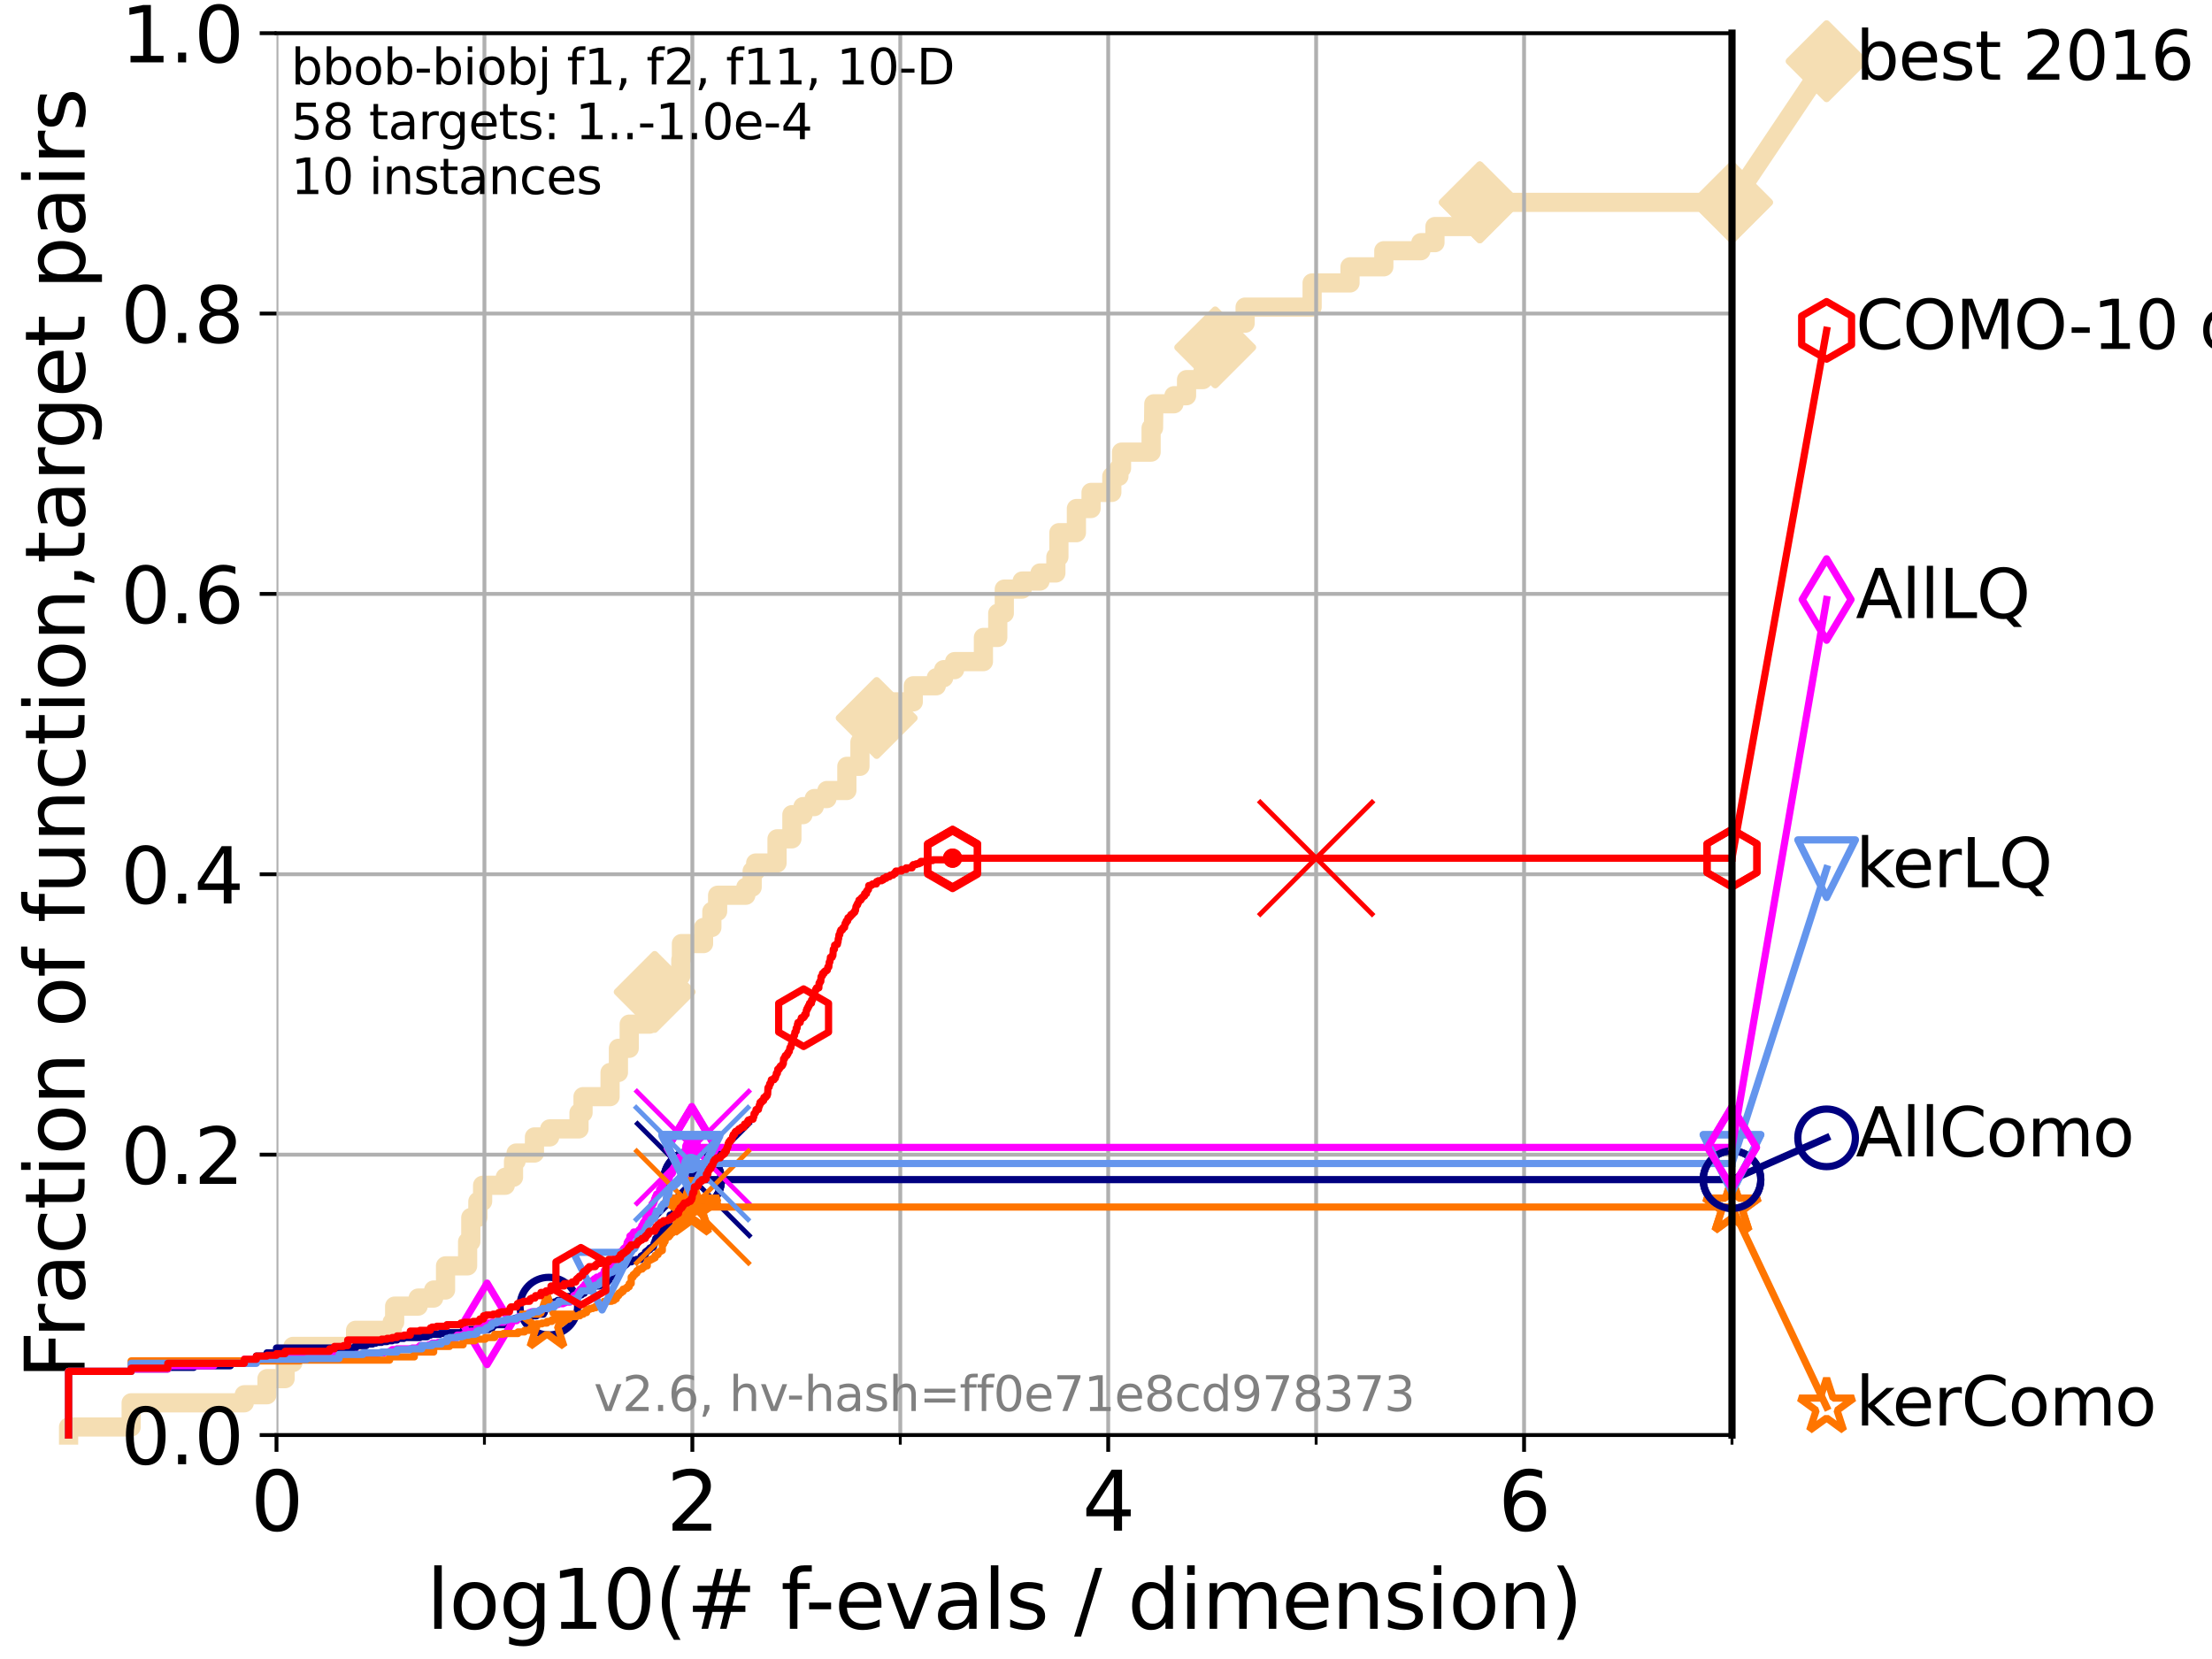 <?xml version="1.0" encoding="utf-8" standalone="no"?>
<!DOCTYPE svg PUBLIC "-//W3C//DTD SVG 1.1//EN"
  "http://www.w3.org/Graphics/SVG/1.1/DTD/svg11.dtd">
<svg xmlns:xlink="http://www.w3.org/1999/xlink" width="460.8pt" height="345.6pt" viewBox="0 0 460.8 345.6" xmlns="http://www.w3.org/2000/svg" version="1.1">
 <defs>
  <style type="text/css">*{stroke-linejoin: round; stroke-linecap: butt}</style>
 </defs>
 <g id="figure_1">
  <g id="patch_1">
   <path d="M 0 345.6 
L 460.8 345.6 
L 460.8 0 
L 0 0 
z
" style="fill: #ffffff"/>
  </g>
  <g id="axes_1">
   <g id="patch_2">
    <path d="M 57.6 298.944 
L 360.806 298.944 
L 360.806 6.912 
L 57.6 6.912 
z
" style="fill: #ffffff"/>
   </g>
   <g id="line2d_1">
    <path d="M 14.285 298.944 
L 14.285 297.266 
L 27.324 297.266 
L 27.324 292.231 
L 50.89 292.231 
L 50.89 290.552 
L 55.618 290.552 
L 55.618 287.196 
L 59.393 287.196 
L 59.393 283.839 
L 61.03 283.839 
L 61.03 280.482 
L 74.069 280.482 
L 74.069 277.126 
L 81.696 277.126 
L 81.696 275.447 
L 82.212 275.447 
L 82.212 272.09 
L 87.108 272.09 
L 87.108 270.412 
L 90.341 270.412 
L 90.341 268.734 
L 92.812 268.734 
L 92.812 263.699 
L 97.41 263.699 
L 97.41 258.664 
L 98.078 258.664 
L 98.078 253.629 
L 99.55 253.629 
L 99.55 250.272 
L 100.535 250.272 
L 100.535 246.915 
L 105.263 246.915 
L 105.263 245.237 
L 106.974 245.237 
L 106.974 241.88 
L 107.512 241.88 
L 107.512 240.202 
L 111.335 240.202 
L 111.335 236.845 
L 114.51 236.845 
L 114.51 235.167 
L 120.617 235.167 
L 120.617 231.81 
L 121.456 231.81 
L 121.456 228.454 
L 127.087 228.454 
L 127.087 223.418 
L 128.829 223.418 
L 128.829 218.383 
L 131.078 218.383 
L 131.078 213.348 
L 135.298 213.348 
L 135.298 209.992 
L 135.569 209.992 
L 135.569 206.635 
L 136.385 206.635 
L 136.385 203.278 
L 141.826 203.278 
L 141.826 199.922 
L 141.953 199.922 
L 141.953 196.565 
L 146.563 196.565 
L 146.563 193.208 
L 148.292 193.208 
L 148.292 189.852 
L 149.496 189.852 
L 149.496 186.495 
L 155.371 186.495 
L 155.371 184.817 
L 156.687 184.817 
L 156.687 181.46 
L 157.419 181.46 
L 157.419 179.782 
L 161.869 179.782 
L 161.869 174.746 
L 164.966 174.746 
L 164.966 169.711 
L 167.279 169.711 
L 167.279 168.033 
L 169.624 168.033 
L 169.624 166.355 
L 172.263 166.355 
L 172.263 164.676 
L 176.415 164.676 
L 176.415 159.641 
L 179.141 159.641 
L 179.141 154.606 
L 180.959 154.606 
L 180.959 149.571 
L 182.629 149.571 
L 182.629 146.215 
L 190.251 146.215 
L 190.251 142.858 
L 195.054 142.858 
L 195.054 141.18 
L 196.588 141.18 
L 196.588 139.501 
L 198.867 139.501 
L 198.867 137.823 
L 204.864 137.823 
L 204.864 132.788 
L 207.85 132.788 
L 207.85 127.753 
L 209.214 127.753 
L 209.214 122.718 
L 212.938 122.718 
L 212.938 121.039 
L 216.656 121.039 
L 216.656 119.361 
L 219.956 119.361 
L 219.956 116.004 
L 220.59 116.004 
L 220.59 110.969 
L 224.232 110.969 
L 224.232 105.934 
L 227.288 105.934 
L 227.288 102.578 
L 231.61 102.578 
L 231.61 99.221 
L 233.091 99.221 
L 233.091 97.543 
L 233.635 97.543 
L 233.635 94.186 
L 239.797 94.186 
L 239.797 89.151 
L 240.3 89.151 
L 240.363 84.116 
L 244.552 84.116 
L 244.552 82.438 
L 247.178 82.438 
L 247.178 79.081 
L 250.584 79.081 
L 250.584 77.402 
L 253.153 77.402 
L 253.153 72.367 
L 254.576 72.367 
L 254.576 67.332 
L 259.38 67.332 
L 259.38 63.976 
L 273.338 63.976 
L 273.338 58.941 
L 281.232 58.941 
L 281.232 55.584 
L 288.275 55.584 
L 288.275 52.227 
L 295.989 52.227 
L 295.989 50.549 
L 298.926 50.549 
L 298.926 47.192 
L 308.267 47.192 
L 308.267 42.157 
L 360.806 42.157 
L 360.806 42.157 
" style="fill: none; stroke: #f5deb3; stroke-width: 4; stroke-linecap: square"/>
   </g>
   <g id="line2d_2">
    <defs>
     <path id="m21a0509fa9" d="M -0 7.778 
L 7.778 0 
L 0 -7.778 
L -7.778 -0 
z
" style="stroke: #f5deb3; stroke-width: 1.5; stroke-linejoin: miter"/>
    </defs>
    <g>
     <use xlink:href="#m21a0509fa9" x="136.385" y="206.635" style="fill: #f5deb3; stroke: #f5deb3; stroke-width: 1.5; stroke-linejoin: miter"/>
     <use xlink:href="#m21a0509fa9" x="182.629" y="149.571" style="fill: #f5deb3; stroke: #f5deb3; stroke-width: 1.5; stroke-linejoin: miter"/>
     <use xlink:href="#m21a0509fa9" x="253.153" y="72.367" style="fill: #f5deb3; stroke: #f5deb3; stroke-width: 1.5; stroke-linejoin: miter"/>
     <use xlink:href="#m21a0509fa9" x="308.267" y="42.157" style="fill: #f5deb3; stroke: #f5deb3; stroke-width: 1.5; stroke-linejoin: miter"/>
     <use xlink:href="#m21a0509fa9" x="308.267" y="42.157" style="fill: #f5deb3; stroke: #f5deb3; stroke-width: 1.5; stroke-linejoin: miter"/>
     <use xlink:href="#m21a0509fa9" x="360.806" y="42.157" style="fill: #f5deb3; stroke: #f5deb3; stroke-width: 1.5; stroke-linejoin: miter"/>
    </g>
   </g>
   <g id="line2d_3">
    <path style="fill: none; stroke: #f5deb3; stroke-width: 4; stroke-linecap: square"/>
    <g/>
   </g>
   <g id="line2d_4">
    <path d="M 360.806 42.157 
L 380.515 12.753 
" style="fill: none; stroke: #f5deb3; stroke-width: 4; stroke-linecap: square"/>
    <g>
     <use xlink:href="#m21a0509fa9" x="360.806" y="42.157" style="fill: #f5deb3; stroke: #f5deb3; stroke-width: 1.5; stroke-linejoin: miter"/>
     <use xlink:href="#m21a0509fa9" x="380.515" y="12.753" style="fill: #f5deb3; stroke: #f5deb3; stroke-width: 1.5; stroke-linejoin: miter"/>
    </g>
   </g>
   <g id="matplotlib.axis_1">
    <g id="xtick_1">
     <g id="line2d_5">
      <path d="M 57.6 298.944 
L 57.6 6.912 
" clip-path="url(#p513d77637f)" style="fill: none; stroke: #b0b0b0; stroke-width: 0.8; stroke-linecap: square"/>
     </g>
     <g id="line2d_6">
      <defs>
       <path id="m5487ff7440" d="M 0 0 
L 0 3.5 
" style="stroke: #000000; stroke-width: 0.8"/>
      </defs>
      <g>
       <use xlink:href="#m5487ff7440" x="57.6" y="298.944" style="stroke: #000000; stroke-width: 0.8"/>
      </g>
     </g>
     <g id="text_1">
      <!-- 0 -->
      <g transform="translate(52.192 318.861) scale(0.17 -0.17)">
       <defs>
        <path id="DejaVuSans-30" d="M 2034 4250 
Q 1547 4250 1301 3770 
Q 1056 3291 1056 2328 
Q 1056 1369 1301 889 
Q 1547 409 2034 409 
Q 2525 409 2770 889 
Q 3016 1369 3016 2328 
Q 3016 3291 2770 3770 
Q 2525 4250 2034 4250 
z
M 2034 4750 
Q 2819 4750 3233 4129 
Q 3647 3509 3647 2328 
Q 3647 1150 3233 529 
Q 2819 -91 2034 -91 
Q 1250 -91 836 529 
Q 422 1150 422 2328 
Q 422 3509 836 4129 
Q 1250 4750 2034 4750 
z
" transform="scale(0.016)"/>
       </defs>
       <use xlink:href="#DejaVuSans-30"/>
      </g>
     </g>
    </g>
    <g id="xtick_2">
     <g id="line2d_7">
      <path d="M 144.23 298.944 
L 144.23 6.912 
" clip-path="url(#p513d77637f)" style="fill: none; stroke: #b0b0b0; stroke-width: 0.8; stroke-linecap: square"/>
     </g>
     <g id="line2d_8">
      <g>
       <use xlink:href="#m5487ff7440" x="144.23" y="298.944" style="stroke: #000000; stroke-width: 0.8"/>
      </g>
     </g>
     <g id="text_2">
      <!-- 2 -->
      <g transform="translate(138.822 318.861) scale(0.17 -0.17)">
       <defs>
        <path id="DejaVuSans-32" d="M 1228 531 
L 3431 531 
L 3431 0 
L 469 0 
L 469 531 
Q 828 903 1448 1529 
Q 2069 2156 2228 2338 
Q 2531 2678 2651 2914 
Q 2772 3150 2772 3378 
Q 2772 3750 2511 3984 
Q 2250 4219 1831 4219 
Q 1534 4219 1204 4116 
Q 875 4013 500 3803 
L 500 4441 
Q 881 4594 1212 4672 
Q 1544 4750 1819 4750 
Q 2544 4750 2975 4387 
Q 3406 4025 3406 3419 
Q 3406 3131 3298 2873 
Q 3191 2616 2906 2266 
Q 2828 2175 2409 1742 
Q 1991 1309 1228 531 
z
" transform="scale(0.016)"/>
       </defs>
       <use xlink:href="#DejaVuSans-32"/>
      </g>
     </g>
    </g>
    <g id="xtick_3">
     <g id="line2d_9">
      <path d="M 230.861 298.944 
L 230.861 6.912 
" clip-path="url(#p513d77637f)" style="fill: none; stroke: #b0b0b0; stroke-width: 0.8; stroke-linecap: square"/>
     </g>
     <g id="line2d_10">
      <g>
       <use xlink:href="#m5487ff7440" x="230.861" y="298.944" style="stroke: #000000; stroke-width: 0.8"/>
      </g>
     </g>
     <g id="text_3">
      <!-- 4 -->
      <g transform="translate(225.453 318.861) scale(0.17 -0.17)">
       <defs>
        <path id="DejaVuSans-34" d="M 2419 4116 
L 825 1625 
L 2419 1625 
L 2419 4116 
z
M 2253 4666 
L 3047 4666 
L 3047 1625 
L 3713 1625 
L 3713 1100 
L 3047 1100 
L 3047 0 
L 2419 0 
L 2419 1100 
L 313 1100 
L 313 1709 
L 2253 4666 
z
" transform="scale(0.016)"/>
       </defs>
       <use xlink:href="#DejaVuSans-34"/>
      </g>
     </g>
    </g>
    <g id="xtick_4">
     <g id="line2d_11">
      <path d="M 317.491 298.944 
L 317.491 6.912 
" clip-path="url(#p513d77637f)" style="fill: none; stroke: #b0b0b0; stroke-width: 0.8; stroke-linecap: square"/>
     </g>
     <g id="line2d_12">
      <g>
       <use xlink:href="#m5487ff7440" x="317.491" y="298.944" style="stroke: #000000; stroke-width: 0.8"/>
      </g>
     </g>
     <g id="text_4">
      <!-- 6 -->
      <g transform="translate(312.083 318.861) scale(0.17 -0.17)">
       <defs>
        <path id="DejaVuSans-36" d="M 2113 2584 
Q 1688 2584 1439 2293 
Q 1191 2003 1191 1497 
Q 1191 994 1439 701 
Q 1688 409 2113 409 
Q 2538 409 2786 701 
Q 3034 994 3034 1497 
Q 3034 2003 2786 2293 
Q 2538 2584 2113 2584 
z
M 3366 4563 
L 3366 3988 
Q 3128 4100 2886 4159 
Q 2644 4219 2406 4219 
Q 1781 4219 1451 3797 
Q 1122 3375 1075 2522 
Q 1259 2794 1537 2939 
Q 1816 3084 2150 3084 
Q 2853 3084 3261 2657 
Q 3669 2231 3669 1497 
Q 3669 778 3244 343 
Q 2819 -91 2113 -91 
Q 1303 -91 875 529 
Q 447 1150 447 2328 
Q 447 3434 972 4092 
Q 1497 4750 2381 4750 
Q 2619 4750 2861 4703 
Q 3103 4656 3366 4563 
z
" transform="scale(0.016)"/>
       </defs>
       <use xlink:href="#DejaVuSans-36"/>
      </g>
     </g>
    </g>
    <g id="xtick_5">
     <g id="line2d_13">
      <path d="M 100.915 298.944 
L 100.915 6.912 
" clip-path="url(#p513d77637f)" style="fill: none; stroke: #b0b0b0; stroke-width: 0.8; stroke-linecap: square"/>
     </g>
     <g id="line2d_14">
      <defs>
       <path id="m9280f34eec" d="M 0 0 
L 0 2 
" style="stroke: #000000; stroke-width: 0.6"/>
      </defs>
      <g>
       <use xlink:href="#m9280f34eec" x="100.915" y="298.944" style="stroke: #000000; stroke-width: 0.6"/>
      </g>
     </g>
    </g>
    <g id="xtick_6">
     <g id="line2d_15">
      <path d="M 187.546 298.944 
L 187.546 6.912 
" clip-path="url(#p513d77637f)" style="fill: none; stroke: #b0b0b0; stroke-width: 0.8; stroke-linecap: square"/>
     </g>
     <g id="line2d_16">
      <g>
       <use xlink:href="#m9280f34eec" x="187.546" y="298.944" style="stroke: #000000; stroke-width: 0.6"/>
      </g>
     </g>
    </g>
    <g id="xtick_7">
     <g id="line2d_17">
      <path d="M 274.176 298.944 
L 274.176 6.912 
" clip-path="url(#p513d77637f)" style="fill: none; stroke: #b0b0b0; stroke-width: 0.8; stroke-linecap: square"/>
     </g>
     <g id="line2d_18">
      <g>
       <use xlink:href="#m9280f34eec" x="274.176" y="298.944" style="stroke: #000000; stroke-width: 0.6"/>
      </g>
     </g>
    </g>
    <g id="xtick_8">
     <g id="line2d_19">
      <path d="M 360.806 298.944 
L 360.806 6.912 
" clip-path="url(#p513d77637f)" style="fill: none; stroke: #b0b0b0; stroke-width: 0.8; stroke-linecap: square"/>
     </g>
     <g id="line2d_20">
      <g>
       <use xlink:href="#m9280f34eec" x="360.806" y="298.944" style="stroke: #000000; stroke-width: 0.6"/>
      </g>
     </g>
    </g>
    <g id="text_5">
     <!-- log10(# f-evals / dimension) -->
     <g transform="translate(88.823 339.314) scale(0.17 -0.17)">
      <defs>
       <path id="DejaVuSans-6c" d="M 603 4863 
L 1178 4863 
L 1178 0 
L 603 0 
L 603 4863 
z
" transform="scale(0.016)"/>
       <path id="DejaVuSans-6f" d="M 1959 3097 
Q 1497 3097 1228 2736 
Q 959 2375 959 1747 
Q 959 1119 1226 758 
Q 1494 397 1959 397 
Q 2419 397 2687 759 
Q 2956 1122 2956 1747 
Q 2956 2369 2687 2733 
Q 2419 3097 1959 3097 
z
M 1959 3584 
Q 2709 3584 3137 3096 
Q 3566 2609 3566 1747 
Q 3566 888 3137 398 
Q 2709 -91 1959 -91 
Q 1206 -91 779 398 
Q 353 888 353 1747 
Q 353 2609 779 3096 
Q 1206 3584 1959 3584 
z
" transform="scale(0.016)"/>
       <path id="DejaVuSans-67" d="M 2906 1791 
Q 2906 2416 2648 2759 
Q 2391 3103 1925 3103 
Q 1463 3103 1205 2759 
Q 947 2416 947 1791 
Q 947 1169 1205 825 
Q 1463 481 1925 481 
Q 2391 481 2648 825 
Q 2906 1169 2906 1791 
z
M 3481 434 
Q 3481 -459 3084 -895 
Q 2688 -1331 1869 -1331 
Q 1566 -1331 1297 -1286 
Q 1028 -1241 775 -1147 
L 775 -588 
Q 1028 -725 1275 -790 
Q 1522 -856 1778 -856 
Q 2344 -856 2625 -561 
Q 2906 -266 2906 331 
L 2906 616 
Q 2728 306 2450 153 
Q 2172 0 1784 0 
Q 1141 0 747 490 
Q 353 981 353 1791 
Q 353 2603 747 3093 
Q 1141 3584 1784 3584 
Q 2172 3584 2450 3431 
Q 2728 3278 2906 2969 
L 2906 3500 
L 3481 3500 
L 3481 434 
z
" transform="scale(0.016)"/>
       <path id="DejaVuSans-31" d="M 794 531 
L 1825 531 
L 1825 4091 
L 703 3866 
L 703 4441 
L 1819 4666 
L 2450 4666 
L 2450 531 
L 3481 531 
L 3481 0 
L 794 0 
L 794 531 
z
" transform="scale(0.016)"/>
       <path id="DejaVuSans-28" d="M 1984 4856 
Q 1566 4138 1362 3434 
Q 1159 2731 1159 2009 
Q 1159 1288 1364 580 
Q 1569 -128 1984 -844 
L 1484 -844 
Q 1016 -109 783 600 
Q 550 1309 550 2009 
Q 550 2706 781 3412 
Q 1013 4119 1484 4856 
L 1984 4856 
z
" transform="scale(0.016)"/>
       <path id="DejaVuSans-23" d="M 3272 2816 
L 2363 2816 
L 2100 1772 
L 3016 1772 
L 3272 2816 
z
M 2803 4594 
L 2478 3297 
L 3391 3297 
L 3719 4594 
L 4219 4594 
L 3897 3297 
L 4872 3297 
L 4872 2816 
L 3775 2816 
L 3519 1772 
L 4513 1772 
L 4513 1294 
L 3397 1294 
L 3072 0 
L 2572 0 
L 2894 1294 
L 1978 1294 
L 1656 0 
L 1153 0 
L 1478 1294 
L 494 1294 
L 494 1772 
L 1594 1772 
L 1856 2816 
L 850 2816 
L 850 3297 
L 1978 3297 
L 2297 4594 
L 2803 4594 
z
" transform="scale(0.016)"/>
       <path id="DejaVuSans-20" transform="scale(0.016)"/>
       <path id="DejaVuSans-66" d="M 2375 4863 
L 2375 4384 
L 1825 4384 
Q 1516 4384 1395 4259 
Q 1275 4134 1275 3809 
L 1275 3500 
L 2222 3500 
L 2222 3053 
L 1275 3053 
L 1275 0 
L 697 0 
L 697 3053 
L 147 3053 
L 147 3500 
L 697 3500 
L 697 3744 
Q 697 4328 969 4595 
Q 1241 4863 1831 4863 
L 2375 4863 
z
" transform="scale(0.016)"/>
       <path id="DejaVuSans-2d" d="M 313 2009 
L 1997 2009 
L 1997 1497 
L 313 1497 
L 313 2009 
z
" transform="scale(0.016)"/>
       <path id="DejaVuSans-65" d="M 3597 1894 
L 3597 1613 
L 953 1613 
Q 991 1019 1311 708 
Q 1631 397 2203 397 
Q 2534 397 2845 478 
Q 3156 559 3463 722 
L 3463 178 
Q 3153 47 2828 -22 
Q 2503 -91 2169 -91 
Q 1331 -91 842 396 
Q 353 884 353 1716 
Q 353 2575 817 3079 
Q 1281 3584 2069 3584 
Q 2775 3584 3186 3129 
Q 3597 2675 3597 1894 
z
M 3022 2063 
Q 3016 2534 2758 2815 
Q 2500 3097 2075 3097 
Q 1594 3097 1305 2825 
Q 1016 2553 972 2059 
L 3022 2063 
z
" transform="scale(0.016)"/>
       <path id="DejaVuSans-76" d="M 191 3500 
L 800 3500 
L 1894 563 
L 2988 3500 
L 3597 3500 
L 2284 0 
L 1503 0 
L 191 3500 
z
" transform="scale(0.016)"/>
       <path id="DejaVuSans-61" d="M 2194 1759 
Q 1497 1759 1228 1600 
Q 959 1441 959 1056 
Q 959 750 1161 570 
Q 1363 391 1709 391 
Q 2188 391 2477 730 
Q 2766 1069 2766 1631 
L 2766 1759 
L 2194 1759 
z
M 3341 1997 
L 3341 0 
L 2766 0 
L 2766 531 
Q 2569 213 2275 61 
Q 1981 -91 1556 -91 
Q 1019 -91 701 211 
Q 384 513 384 1019 
Q 384 1609 779 1909 
Q 1175 2209 1959 2209 
L 2766 2209 
L 2766 2266 
Q 2766 2663 2505 2880 
Q 2244 3097 1772 3097 
Q 1472 3097 1187 3025 
Q 903 2953 641 2809 
L 641 3341 
Q 956 3463 1253 3523 
Q 1550 3584 1831 3584 
Q 2591 3584 2966 3190 
Q 3341 2797 3341 1997 
z
" transform="scale(0.016)"/>
       <path id="DejaVuSans-73" d="M 2834 3397 
L 2834 2853 
Q 2591 2978 2328 3040 
Q 2066 3103 1784 3103 
Q 1356 3103 1142 2972 
Q 928 2841 928 2578 
Q 928 2378 1081 2264 
Q 1234 2150 1697 2047 
L 1894 2003 
Q 2506 1872 2764 1633 
Q 3022 1394 3022 966 
Q 3022 478 2636 193 
Q 2250 -91 1575 -91 
Q 1294 -91 989 -36 
Q 684 19 347 128 
L 347 722 
Q 666 556 975 473 
Q 1284 391 1588 391 
Q 1994 391 2212 530 
Q 2431 669 2431 922 
Q 2431 1156 2273 1281 
Q 2116 1406 1581 1522 
L 1381 1569 
Q 847 1681 609 1914 
Q 372 2147 372 2553 
Q 372 3047 722 3315 
Q 1072 3584 1716 3584 
Q 2034 3584 2315 3537 
Q 2597 3491 2834 3397 
z
" transform="scale(0.016)"/>
       <path id="DejaVuSans-2f" d="M 1625 4666 
L 2156 4666 
L 531 -594 
L 0 -594 
L 1625 4666 
z
" transform="scale(0.016)"/>
       <path id="DejaVuSans-64" d="M 2906 2969 
L 2906 4863 
L 3481 4863 
L 3481 0 
L 2906 0 
L 2906 525 
Q 2725 213 2448 61 
Q 2172 -91 1784 -91 
Q 1150 -91 751 415 
Q 353 922 353 1747 
Q 353 2572 751 3078 
Q 1150 3584 1784 3584 
Q 2172 3584 2448 3432 
Q 2725 3281 2906 2969 
z
M 947 1747 
Q 947 1113 1208 752 
Q 1469 391 1925 391 
Q 2381 391 2643 752 
Q 2906 1113 2906 1747 
Q 2906 2381 2643 2742 
Q 2381 3103 1925 3103 
Q 1469 3103 1208 2742 
Q 947 2381 947 1747 
z
" transform="scale(0.016)"/>
       <path id="DejaVuSans-69" d="M 603 3500 
L 1178 3500 
L 1178 0 
L 603 0 
L 603 3500 
z
M 603 4863 
L 1178 4863 
L 1178 4134 
L 603 4134 
L 603 4863 
z
" transform="scale(0.016)"/>
       <path id="DejaVuSans-6d" d="M 3328 2828 
Q 3544 3216 3844 3400 
Q 4144 3584 4550 3584 
Q 5097 3584 5394 3201 
Q 5691 2819 5691 2113 
L 5691 0 
L 5113 0 
L 5113 2094 
Q 5113 2597 4934 2840 
Q 4756 3084 4391 3084 
Q 3944 3084 3684 2787 
Q 3425 2491 3425 1978 
L 3425 0 
L 2847 0 
L 2847 2094 
Q 2847 2600 2669 2842 
Q 2491 3084 2119 3084 
Q 1678 3084 1418 2786 
Q 1159 2488 1159 1978 
L 1159 0 
L 581 0 
L 581 3500 
L 1159 3500 
L 1159 2956 
Q 1356 3278 1631 3431 
Q 1906 3584 2284 3584 
Q 2666 3584 2933 3390 
Q 3200 3197 3328 2828 
z
" transform="scale(0.016)"/>
       <path id="DejaVuSans-6e" d="M 3513 2113 
L 3513 0 
L 2938 0 
L 2938 2094 
Q 2938 2591 2744 2837 
Q 2550 3084 2163 3084 
Q 1697 3084 1428 2787 
Q 1159 2491 1159 1978 
L 1159 0 
L 581 0 
L 581 3500 
L 1159 3500 
L 1159 2956 
Q 1366 3272 1645 3428 
Q 1925 3584 2291 3584 
Q 2894 3584 3203 3211 
Q 3513 2838 3513 2113 
z
" transform="scale(0.016)"/>
       <path id="DejaVuSans-29" d="M 513 4856 
L 1013 4856 
Q 1481 4119 1714 3412 
Q 1947 2706 1947 2009 
Q 1947 1309 1714 600 
Q 1481 -109 1013 -844 
L 513 -844 
Q 928 -128 1133 580 
Q 1338 1288 1338 2009 
Q 1338 2731 1133 3434 
Q 928 4138 513 4856 
z
" transform="scale(0.016)"/>
      </defs>
      <use xlink:href="#DejaVuSans-6c"/>
      <use xlink:href="#DejaVuSans-6f" x="27.783"/>
      <use xlink:href="#DejaVuSans-67" x="88.965"/>
      <use xlink:href="#DejaVuSans-31" x="152.441"/>
      <use xlink:href="#DejaVuSans-30" x="216.064"/>
      <use xlink:href="#DejaVuSans-28" x="279.688"/>
      <use xlink:href="#DejaVuSans-23" x="318.701"/>
      <use xlink:href="#DejaVuSans-20" x="402.49"/>
      <use xlink:href="#DejaVuSans-66" x="434.277"/>
      <use xlink:href="#DejaVuSans-2d" x="463.982"/>
      <use xlink:href="#DejaVuSans-65" x="500.066"/>
      <use xlink:href="#DejaVuSans-76" x="561.59"/>
      <use xlink:href="#DejaVuSans-61" x="620.77"/>
      <use xlink:href="#DejaVuSans-6c" x="682.049"/>
      <use xlink:href="#DejaVuSans-73" x="709.832"/>
      <use xlink:href="#DejaVuSans-20" x="761.932"/>
      <use xlink:href="#DejaVuSans-2f" x="793.719"/>
      <use xlink:href="#DejaVuSans-20" x="827.41"/>
      <use xlink:href="#DejaVuSans-64" x="859.197"/>
      <use xlink:href="#DejaVuSans-69" x="922.674"/>
      <use xlink:href="#DejaVuSans-6d" x="950.457"/>
      <use xlink:href="#DejaVuSans-65" x="1047.869"/>
      <use xlink:href="#DejaVuSans-6e" x="1109.393"/>
      <use xlink:href="#DejaVuSans-73" x="1172.771"/>
      <use xlink:href="#DejaVuSans-69" x="1224.871"/>
      <use xlink:href="#DejaVuSans-6f" x="1252.654"/>
      <use xlink:href="#DejaVuSans-6e" x="1313.836"/>
      <use xlink:href="#DejaVuSans-29" x="1377.215"/>
     </g>
    </g>
   </g>
   <g id="matplotlib.axis_2">
    <g id="ytick_1">
     <g id="line2d_21">
      <path d="M 57.6 298.944 
L 360.806 298.944 
" clip-path="url(#p513d77637f)" style="fill: none; stroke: #b0b0b0; stroke-width: 0.8; stroke-linecap: square"/>
     </g>
     <g id="line2d_22">
      <defs>
       <path id="macec9cb5b4" d="M 0 0 
L -3.5 0 
" style="stroke: #000000; stroke-width: 0.8"/>
      </defs>
      <g>
       <use xlink:href="#macec9cb5b4" x="57.6" y="298.944" style="stroke: #000000; stroke-width: 0.8"/>
      </g>
     </g>
     <g id="text_6">
      <!-- 0.0 -->
      <g transform="translate(25.155 305.023) scale(0.16 -0.16)">
       <defs>
        <path id="DejaVuSans-2e" d="M 684 794 
L 1344 794 
L 1344 0 
L 684 0 
L 684 794 
z
" transform="scale(0.016)"/>
       </defs>
       <use xlink:href="#DejaVuSans-30"/>
       <use xlink:href="#DejaVuSans-2e" x="63.623"/>
       <use xlink:href="#DejaVuSans-30" x="95.41"/>
      </g>
     </g>
    </g>
    <g id="ytick_2">
     <g id="line2d_23">
      <path d="M 57.6 240.538 
L 360.806 240.538 
" clip-path="url(#p513d77637f)" style="fill: none; stroke: #b0b0b0; stroke-width: 0.8; stroke-linecap: square"/>
     </g>
     <g id="line2d_24">
      <g>
       <use xlink:href="#macec9cb5b4" x="57.6" y="240.538" style="stroke: #000000; stroke-width: 0.8"/>
      </g>
     </g>
     <g id="text_7">
      <!-- 0.2 -->
      <g transform="translate(25.155 246.616) scale(0.16 -0.16)">
       <use xlink:href="#DejaVuSans-30"/>
       <use xlink:href="#DejaVuSans-2e" x="63.623"/>
       <use xlink:href="#DejaVuSans-32" x="95.41"/>
      </g>
     </g>
    </g>
    <g id="ytick_3">
     <g id="line2d_25">
      <path d="M 57.6 182.131 
L 360.806 182.131 
" clip-path="url(#p513d77637f)" style="fill: none; stroke: #b0b0b0; stroke-width: 0.8; stroke-linecap: square"/>
     </g>
     <g id="line2d_26">
      <g>
       <use xlink:href="#macec9cb5b4" x="57.6" y="182.131" style="stroke: #000000; stroke-width: 0.8"/>
      </g>
     </g>
     <g id="text_8">
      <!-- 0.4 -->
      <g transform="translate(25.155 188.21) scale(0.16 -0.16)">
       <use xlink:href="#DejaVuSans-30"/>
       <use xlink:href="#DejaVuSans-2e" x="63.623"/>
       <use xlink:href="#DejaVuSans-34" x="95.41"/>
      </g>
     </g>
    </g>
    <g id="ytick_4">
     <g id="line2d_27">
      <path d="M 57.6 123.725 
L 360.806 123.725 
" clip-path="url(#p513d77637f)" style="fill: none; stroke: #b0b0b0; stroke-width: 0.8; stroke-linecap: square"/>
     </g>
     <g id="line2d_28">
      <g>
       <use xlink:href="#macec9cb5b4" x="57.6" y="123.725" style="stroke: #000000; stroke-width: 0.8"/>
      </g>
     </g>
     <g id="text_9">
      <!-- 0.6 -->
      <g transform="translate(25.155 129.804) scale(0.16 -0.16)">
       <use xlink:href="#DejaVuSans-30"/>
       <use xlink:href="#DejaVuSans-2e" x="63.623"/>
       <use xlink:href="#DejaVuSans-36" x="95.41"/>
      </g>
     </g>
    </g>
    <g id="ytick_5">
     <g id="line2d_29">
      <path d="M 57.6 65.318 
L 360.806 65.318 
" clip-path="url(#p513d77637f)" style="fill: none; stroke: #b0b0b0; stroke-width: 0.8; stroke-linecap: square"/>
     </g>
     <g id="line2d_30">
      <g>
       <use xlink:href="#macec9cb5b4" x="57.6" y="65.318" style="stroke: #000000; stroke-width: 0.8"/>
      </g>
     </g>
     <g id="text_10">
      <!-- 0.8 -->
      <g transform="translate(25.155 71.397) scale(0.16 -0.16)">
       <defs>
        <path id="DejaVuSans-38" d="M 2034 2216 
Q 1584 2216 1326 1975 
Q 1069 1734 1069 1313 
Q 1069 891 1326 650 
Q 1584 409 2034 409 
Q 2484 409 2743 651 
Q 3003 894 3003 1313 
Q 3003 1734 2745 1975 
Q 2488 2216 2034 2216 
z
M 1403 2484 
Q 997 2584 770 2862 
Q 544 3141 544 3541 
Q 544 4100 942 4425 
Q 1341 4750 2034 4750 
Q 2731 4750 3128 4425 
Q 3525 4100 3525 3541 
Q 3525 3141 3298 2862 
Q 3072 2584 2669 2484 
Q 3125 2378 3379 2068 
Q 3634 1759 3634 1313 
Q 3634 634 3220 271 
Q 2806 -91 2034 -91 
Q 1263 -91 848 271 
Q 434 634 434 1313 
Q 434 1759 690 2068 
Q 947 2378 1403 2484 
z
M 1172 3481 
Q 1172 3119 1398 2916 
Q 1625 2713 2034 2713 
Q 2441 2713 2670 2916 
Q 2900 3119 2900 3481 
Q 2900 3844 2670 4047 
Q 2441 4250 2034 4250 
Q 1625 4250 1398 4047 
Q 1172 3844 1172 3481 
z
" transform="scale(0.016)"/>
       </defs>
       <use xlink:href="#DejaVuSans-30"/>
       <use xlink:href="#DejaVuSans-2e" x="63.623"/>
       <use xlink:href="#DejaVuSans-38" x="95.41"/>
      </g>
     </g>
    </g>
    <g id="ytick_6">
     <g id="line2d_31">
      <path d="M 57.6 6.912 
L 360.806 6.912 
" clip-path="url(#p513d77637f)" style="fill: none; stroke: #b0b0b0; stroke-width: 0.8; stroke-linecap: square"/>
     </g>
     <g id="line2d_32">
      <g>
       <use xlink:href="#macec9cb5b4" x="57.6" y="6.912" style="stroke: #000000; stroke-width: 0.8"/>
      </g>
     </g>
     <g id="text_11">
      <!-- 1.0 -->
      <g transform="translate(25.155 12.991) scale(0.16 -0.16)">
       <use xlink:href="#DejaVuSans-31"/>
       <use xlink:href="#DejaVuSans-2e" x="63.623"/>
       <use xlink:href="#DejaVuSans-30" x="95.41"/>
      </g>
     </g>
    </g>
    <g id="text_12">
     <!-- Fraction of function,target pairs -->
     <g transform="translate(17.62 287.313) rotate(-90) scale(0.17 -0.17)">
      <defs>
       <path id="DejaVuSans-46" d="M 628 4666 
L 3309 4666 
L 3309 4134 
L 1259 4134 
L 1259 2759 
L 3109 2759 
L 3109 2228 
L 1259 2228 
L 1259 0 
L 628 0 
L 628 4666 
z
" transform="scale(0.016)"/>
       <path id="DejaVuSans-72" d="M 2631 2963 
Q 2534 3019 2420 3045 
Q 2306 3072 2169 3072 
Q 1681 3072 1420 2755 
Q 1159 2438 1159 1844 
L 1159 0 
L 581 0 
L 581 3500 
L 1159 3500 
L 1159 2956 
Q 1341 3275 1631 3429 
Q 1922 3584 2338 3584 
Q 2397 3584 2469 3576 
Q 2541 3569 2628 3553 
L 2631 2963 
z
" transform="scale(0.016)"/>
       <path id="DejaVuSans-63" d="M 3122 3366 
L 3122 2828 
Q 2878 2963 2633 3030 
Q 2388 3097 2138 3097 
Q 1578 3097 1268 2742 
Q 959 2388 959 1747 
Q 959 1106 1268 751 
Q 1578 397 2138 397 
Q 2388 397 2633 464 
Q 2878 531 3122 666 
L 3122 134 
Q 2881 22 2623 -34 
Q 2366 -91 2075 -91 
Q 1284 -91 818 406 
Q 353 903 353 1747 
Q 353 2603 823 3093 
Q 1294 3584 2113 3584 
Q 2378 3584 2631 3529 
Q 2884 3475 3122 3366 
z
" transform="scale(0.016)"/>
       <path id="DejaVuSans-74" d="M 1172 4494 
L 1172 3500 
L 2356 3500 
L 2356 3053 
L 1172 3053 
L 1172 1153 
Q 1172 725 1289 603 
Q 1406 481 1766 481 
L 2356 481 
L 2356 0 
L 1766 0 
Q 1100 0 847 248 
Q 594 497 594 1153 
L 594 3053 
L 172 3053 
L 172 3500 
L 594 3500 
L 594 4494 
L 1172 4494 
z
" transform="scale(0.016)"/>
       <path id="DejaVuSans-75" d="M 544 1381 
L 544 3500 
L 1119 3500 
L 1119 1403 
Q 1119 906 1312 657 
Q 1506 409 1894 409 
Q 2359 409 2629 706 
Q 2900 1003 2900 1516 
L 2900 3500 
L 3475 3500 
L 3475 0 
L 2900 0 
L 2900 538 
Q 2691 219 2414 64 
Q 2138 -91 1772 -91 
Q 1169 -91 856 284 
Q 544 659 544 1381 
z
M 1991 3584 
L 1991 3584 
z
" transform="scale(0.016)"/>
       <path id="DejaVuSans-2c" d="M 750 794 
L 1409 794 
L 1409 256 
L 897 -744 
L 494 -744 
L 750 256 
L 750 794 
z
" transform="scale(0.016)"/>
       <path id="DejaVuSans-70" d="M 1159 525 
L 1159 -1331 
L 581 -1331 
L 581 3500 
L 1159 3500 
L 1159 2969 
Q 1341 3281 1617 3432 
Q 1894 3584 2278 3584 
Q 2916 3584 3314 3078 
Q 3713 2572 3713 1747 
Q 3713 922 3314 415 
Q 2916 -91 2278 -91 
Q 1894 -91 1617 61 
Q 1341 213 1159 525 
z
M 3116 1747 
Q 3116 2381 2855 2742 
Q 2594 3103 2138 3103 
Q 1681 3103 1420 2742 
Q 1159 2381 1159 1747 
Q 1159 1113 1420 752 
Q 1681 391 2138 391 
Q 2594 391 2855 752 
Q 3116 1113 3116 1747 
z
" transform="scale(0.016)"/>
      </defs>
      <use xlink:href="#DejaVuSans-46"/>
      <use xlink:href="#DejaVuSans-72" x="50.27"/>
      <use xlink:href="#DejaVuSans-61" x="91.383"/>
      <use xlink:href="#DejaVuSans-63" x="152.662"/>
      <use xlink:href="#DejaVuSans-74" x="207.643"/>
      <use xlink:href="#DejaVuSans-69" x="246.852"/>
      <use xlink:href="#DejaVuSans-6f" x="274.635"/>
      <use xlink:href="#DejaVuSans-6e" x="335.816"/>
      <use xlink:href="#DejaVuSans-20" x="399.195"/>
      <use xlink:href="#DejaVuSans-6f" x="430.982"/>
      <use xlink:href="#DejaVuSans-66" x="492.164"/>
      <use xlink:href="#DejaVuSans-20" x="527.369"/>
      <use xlink:href="#DejaVuSans-66" x="559.156"/>
      <use xlink:href="#DejaVuSans-75" x="594.361"/>
      <use xlink:href="#DejaVuSans-6e" x="657.74"/>
      <use xlink:href="#DejaVuSans-63" x="721.119"/>
      <use xlink:href="#DejaVuSans-74" x="776.1"/>
      <use xlink:href="#DejaVuSans-69" x="815.309"/>
      <use xlink:href="#DejaVuSans-6f" x="843.092"/>
      <use xlink:href="#DejaVuSans-6e" x="904.273"/>
      <use xlink:href="#DejaVuSans-2c" x="967.652"/>
      <use xlink:href="#DejaVuSans-74" x="999.439"/>
      <use xlink:href="#DejaVuSans-61" x="1038.648"/>
      <use xlink:href="#DejaVuSans-72" x="1099.928"/>
      <use xlink:href="#DejaVuSans-67" x="1139.291"/>
      <use xlink:href="#DejaVuSans-65" x="1202.768"/>
      <use xlink:href="#DejaVuSans-74" x="1264.291"/>
      <use xlink:href="#DejaVuSans-20" x="1303.5"/>
      <use xlink:href="#DejaVuSans-70" x="1335.287"/>
      <use xlink:href="#DejaVuSans-61" x="1398.764"/>
      <use xlink:href="#DejaVuSans-69" x="1460.043"/>
      <use xlink:href="#DejaVuSans-72" x="1487.826"/>
      <use xlink:href="#DejaVuSans-73" x="1528.939"/>
     </g>
    </g>
   </g>
   <g id="line2d_33">
    <defs>
     <path id="m89a4b7544f" d="M 0 1.5 
C 0.398 1.5 0.779 1.342 1.061 1.061 
C 1.342 0.779 1.5 0.398 1.5 0 
C 1.5 -0.398 1.342 -0.779 1.061 -1.061 
C 0.779 -1.342 0.398 -1.5 0 -1.5 
C -0.398 -1.5 -0.779 -1.342 -1.061 -1.061 
C -1.342 -0.779 -1.5 -0.398 -1.5 0 
C -1.5 0.398 -1.342 0.779 -1.061 1.061 
C -0.779 1.342 -0.398 1.5 0 1.5 
z
" style="stroke: #f5deb3"/>
    </defs>
    <g>
     <use xlink:href="#m89a4b7544f" x="308.267" y="42.157" style="fill: #f5deb3; stroke: #f5deb3"/>
     <use xlink:href="#m89a4b7544f" x="308.267" y="42.157" style="fill: #f5deb3; stroke: #f5deb3"/>
    </g>
   </g>
   <g id="line2d_34">
    <defs>
     <path id="mb3683d2e4d" d="M 0 1.5 
C 0.398 1.5 0.779 1.342 1.061 1.061 
C 1.342 0.779 1.5 0.398 1.5 0 
C 1.5 -0.398 1.342 -0.779 1.061 -1.061 
C 0.779 -1.342 0.398 -1.5 0 -1.5 
C -0.398 -1.5 -0.779 -1.342 -1.061 -1.061 
C -1.342 -0.779 -1.5 -0.398 -1.5 0 
C -1.5 0.398 -1.342 0.779 -1.061 1.061 
C -0.779 1.342 -0.398 1.5 0 1.5 
z
" style="stroke: #000080"/>
    </defs>
    <g>
     <use xlink:href="#mb3683d2e4d" x="144.287" y="245.74" style="fill: #000080; stroke: #000080"/>
     <use xlink:href="#mb3683d2e4d" x="144.287" y="245.74" style="fill: #000080; stroke: #000080"/>
    </g>
   </g>
   <g id="line2d_35">
    <path d="M 14.285 298.944 
L 14.285 285.685 
L 27.324 285.685 
L 27.324 285.182 
L 34.951 285.182 
L 34.951 284.846 
L 40.363 284.846 
L 40.363 284.51 
L 47.991 284.51 
L 47.991 283.671 
L 53.402 283.671 
L 53.402 282.496 
L 55.618 282.496 
L 55.618 281.825 
L 57.6 281.825 
L 57.6 280.818 
L 74.069 280.818 
L 74.069 280.314 
L 76.285 280.314 
L 76.285 279.979 
L 77.629 279.979 
L 77.629 279.811 
L 78.267 279.811 
L 78.267 279.643 
L 79.481 279.643 
L 79.481 279.475 
L 80.621 279.475 
L 80.621 279.307 
L 81.696 279.307 
L 81.696 279.14 
L 82.713 279.14 
L 82.713 278.804 
L 84.143 278.804 
L 84.143 278.636 
L 87.496 278.636 
L 87.496 278.468 
L 88.972 278.468 
L 88.972 278.133 
L 89.669 278.133 
L 89.669 277.965 
L 91.617 277.965 
L 91.617 277.797 
L 93.66 277.797 
L 93.66 277.629 
L 96.241 277.629 
L 96.241 277.461 
L 96.481 277.461 
L 96.481 277.126 
L 97.858 277.126 
L 97.858 276.958 
L 101.833 276.958 
L 101.833 276.622 
L 102.536 276.622 
L 102.536 276.286 
L 102.708 276.286 
L 102.708 276.119 
L 103.047 276.119 
L 103.047 275.951 
L 105.559 275.951 
L 105.559 275.615 
L 105.705 275.615 
L 105.705 275.447 
L 105.851 275.447 
L 105.851 275.279 
L 105.995 275.279 
L 105.995 275.112 
L 106.837 275.112 
L 106.837 274.776 
L 107.379 274.776 
L 107.379 274.608 
L 107.905 274.608 
L 107.905 274.44 
L 109.038 274.44 
L 109.038 274.272 
L 110.675 274.272 
L 110.675 274.104 
L 111.762 274.104 
L 111.762 273.769 
L 113.186 273.769 
L 113.186 273.433 
L 113.381 273.433 
L 113.478 272.93 
L 113.574 272.93 
L 113.67 272.594 
L 113.954 272.594 
L 113.954 272.258 
L 114.327 272.258 
L 114.327 272.09 
L 114.602 272.09 
L 114.602 271.923 
L 115.227 271.923 
L 115.227 271.755 
L 115.402 271.755 
L 115.402 271.251 
L 115.918 271.251 
L 115.918 271.083 
L 116.17 271.083 
L 116.17 270.916 
L 116.988 270.916 
L 116.988 270.748 
L 117.147 270.748 
L 117.147 270.58 
L 117.618 270.58 
L 117.618 270.244 
L 118.451 270.244 
L 118.451 270.076 
L 119.319 270.076 
L 119.319 269.909 
L 120.748 269.909 
L 120.748 269.741 
L 121.138 269.741 
L 121.138 269.405 
L 121.707 269.405 
L 121.707 268.902 
L 121.831 268.902 
L 121.831 268.734 
L 122.138 268.734 
L 122.138 268.566 
L 122.737 268.566 
L 122.737 268.23 
L 122.913 268.23 
L 122.971 267.895 
L 124.854 267.895 
L 124.854 267.727 
L 125.476 267.727 
L 125.476 267.391 
L 126.323 267.391 
L 126.372 267.055 
L 126.565 267.055 
L 126.661 266.72 
L 126.852 266.72 
L 126.946 266.216 
L 127.134 266.216 
L 127.134 266.048 
L 127.32 266.048 
L 127.32 265.881 
L 127.867 265.881 
L 127.867 265.713 
L 128.701 265.713 
L 128.786 265.377 
L 128.829 265.377 
L 128.829 265.041 
L 128.957 265.041 
L 128.957 264.706 
L 129.125 264.706 
L 129.125 264.538 
L 129.334 264.538 
L 129.417 264.202 
L 129.458 264.202 
L 129.458 264.034 
L 129.786 264.034 
L 129.786 263.867 
L 129.947 263.867 
L 129.947 263.531 
L 130.345 263.531 
L 130.345 263.363 
L 130.541 263.363 
L 130.579 263.027 
L 130.888 263.027 
L 130.888 262.86 
L 131.527 262.86 
L 131.527 262.692 
L 131.82 262.692 
L 131.82 262.524 
L 132.604 262.524 
L 132.604 262.356 
L 133.49 262.356 
L 133.557 261.685 
L 133.82 261.685 
L 133.82 261.517 
L 134.209 261.517 
L 134.209 261.349 
L 134.432 261.349 
L 134.432 260.846 
L 134.621 260.846 
L 134.621 260.678 
L 134.87 260.678 
L 134.87 260.51 
L 135.055 260.51 
L 135.055 260.342 
L 135.359 260.342 
L 135.359 260.006 
L 135.658 260.006 
L 135.658 259.839 
L 136.04 259.839 
L 136.04 259.671 
L 136.156 259.671 
L 136.242 258.999 
L 136.414 258.999 
L 136.442 258.496 
L 136.584 258.496 
L 136.612 257.992 
L 136.92 257.992 
L 137.031 257.321 
L 137.058 257.321 
L 137.168 256.985 
L 137.332 256.985 
L 137.332 256.818 
L 137.574 256.818 
L 137.681 256.314 
L 138.31 256.314 
L 138.336 255.643 
L 138.768 255.643 
L 138.768 255.475 
L 138.894 255.475 
L 138.944 254.971 
L 139.068 254.971 
L 139.068 254.804 
L 139.363 254.804 
L 139.435 254.132 
L 139.581 254.132 
L 139.605 253.125 
L 140.15 253.125 
L 140.15 252.957 
L 140.336 252.957 
L 140.359 252.622 
L 140.451 252.622 
L 140.451 252.454 
L 140.612 252.454 
L 140.703 251.783 
L 140.816 251.783 
L 140.861 251.447 
L 141.107 251.447 
L 141.129 251.111 
L 141.349 251.111 
L 141.349 250.943 
L 141.524 250.943 
L 141.524 250.608 
L 141.89 250.608 
L 141.89 250.272 
L 142.059 250.272 
L 142.102 249.601 
L 142.29 249.601 
L 142.29 249.265 
L 142.539 249.265 
L 142.58 248.929 
L 143.106 248.929 
L 143.106 248.594 
L 143.541 248.594 
L 143.541 248.426 
L 143.773 248.426 
L 143.87 247.587 
L 144.041 247.587 
L 144.098 246.412 
L 144.212 246.412 
L 144.287 245.74 
L 360.806 245.74 
L 360.806 245.74 
" style="fill: none; stroke: #000080; stroke-width: 1.5; stroke-linecap: square"/>
   </g>
   <g id="line2d_36">
    <defs>
     <path id="m9160caed49" d="M 0 6 
C 1.591 6 3.117 5.368 4.243 4.243 
C 5.368 3.117 6 1.591 6 0 
C 6 -1.591 5.368 -3.117 4.243 -4.243 
C 3.117 -5.368 1.591 -6 0 -6 
C -1.591 -6 -3.117 -5.368 -4.243 -4.243 
C -5.368 -3.117 -6 -1.591 -6 0 
C -6 1.591 -5.368 3.117 -4.243 4.243 
C -3.117 5.368 -1.591 6 0 6 
z
" style="stroke: #000080; stroke-width: 1.5"/>
    </defs>
    <g>
     <use xlink:href="#m9160caed49" x="114.327" y="272.09" style="fill-opacity: 0; stroke: #000080; stroke-width: 1.5"/>
     <use xlink:href="#m9160caed49" x="144.287" y="245.908" style="fill-opacity: 0; stroke: #000080; stroke-width: 1.5"/>
     <use xlink:href="#m9160caed49" x="144.287" y="245.74" style="fill-opacity: 0; stroke: #000080; stroke-width: 1.5"/>
     <use xlink:href="#m9160caed49" x="144.287" y="245.74" style="fill-opacity: 0; stroke: #000080; stroke-width: 1.5"/>
     <use xlink:href="#m9160caed49" x="360.806" y="245.74" style="fill-opacity: 0; stroke: #000080; stroke-width: 1.5"/>
    </g>
   </g>
   <g id="line2d_37">
    <path style="fill: none; stroke: #000080; stroke-width: 1.5; stroke-linecap: square"/>
    <g/>
   </g>
   <g id="line2d_38">
    <path d="M 144.436 245.74 
" clip-path="url(#p513d77637f)" style="fill: none; stroke: #000080; stroke-width: 1.5; stroke-linecap: square"/>
    <defs>
     <path id="m801fdb8f4f" d="M -12 12 
L 12 -12 
M -12 -12 
L 12 12 
" style="stroke: #000080"/>
    </defs>
    <g clip-path="url(#p513d77637f)">
     <use xlink:href="#m801fdb8f4f" x="144.436" y="245.74" style="fill: #000080; stroke: #000080"/>
    </g>
   </g>
   <g id="line2d_39">
    <defs>
     <path id="mfa679b08fb" d="M 0 1.5 
C 0.398 1.5 0.779 1.342 1.061 1.061 
C 1.342 0.779 1.5 0.398 1.5 0 
C 1.5 -0.398 1.342 -0.779 1.061 -1.061 
C 0.779 -1.342 0.398 -1.5 0 -1.5 
C -0.398 -1.5 -0.779 -1.342 -1.061 -1.061 
C -1.342 -0.779 -1.5 -0.398 -1.5 0 
C -1.5 0.398 -1.342 0.779 -1.061 1.061 
C -0.779 1.342 -0.398 1.5 0 1.5 
z
" style="stroke: #ff00ff"/>
    </defs>
    <g>
     <use xlink:href="#mfa679b08fb" x="144.117" y="239.027" style="fill: #ff00ff; stroke: #ff00ff"/>
     <use xlink:href="#mfa679b08fb" x="144.117" y="239.027" style="fill: #ff00ff; stroke: #ff00ff"/>
    </g>
   </g>
   <g id="line2d_40">
    <path d="M 14.285 298.944 
L 14.285 285.685 
L 27.324 285.685 
L 27.324 285.182 
L 34.951 285.182 
L 34.951 284.51 
L 44.561 284.51 
L 44.561 284.007 
L 47.991 284.007 
L 47.991 283.839 
L 50.89 283.839 
L 50.89 283.168 
L 53.402 283.168 
L 53.402 283 
L 57.6 283 
L 57.6 282.832 
L 59.393 282.832 
L 59.393 282.664 
L 66.441 282.664 
L 66.441 282.496 
L 68.657 282.496 
L 68.657 282.328 
L 74.069 282.328 
L 74.069 282.161 
L 76.285 282.161 
L 76.285 281.993 
L 78.883 281.993 
L 78.883 281.825 
L 80.06 281.825 
L 80.06 281.657 
L 81.166 281.657 
L 81.166 281.489 
L 81.696 281.489 
L 81.696 281.154 
L 82.713 281.154 
L 82.713 280.986 
L 85.894 280.986 
L 85.894 280.818 
L 87.108 280.818 
L 87.108 280.65 
L 87.496 280.65 
L 87.496 280.314 
L 89.324 280.314 
L 89.324 280.147 
L 90.008 280.147 
L 90.008 279.811 
L 91.306 279.811 
L 91.306 279.643 
L 92.812 279.643 
L 92.812 279.475 
L 93.099 279.475 
L 93.099 279.307 
L 93.935 279.307 
L 93.935 279.14 
L 94.206 279.14 
L 94.206 278.804 
L 94.472 278.804 
L 94.472 278.636 
L 95.251 278.636 
L 95.251 278.133 
L 96.481 278.133 
L 96.481 277.965 
L 97.635 277.965 
L 97.635 277.629 
L 98.078 277.629 
L 98.078 277.293 
L 99.347 277.293 
L 99.347 276.622 
L 99.751 276.622 
L 99.751 276.454 
L 100.342 276.454 
L 100.342 276.286 
L 100.915 276.286 
L 100.915 275.951 
L 101.102 275.951 
L 101.102 275.783 
L 101.471 275.783 
L 101.471 275.615 
L 102.536 275.615 
L 102.536 275.447 
L 104.962 275.447 
L 104.962 275.112 
L 107.644 275.112 
L 107.644 274.944 
L 107.775 274.944 
L 107.775 274.608 
L 108.034 274.608 
L 108.034 274.272 
L 108.543 274.272 
L 108.543 274.104 
L 109.28 274.104 
L 109.28 273.937 
L 109.874 273.937 
L 109.874 273.769 
L 109.99 273.769 
L 109.99 273.601 
L 110.336 273.601 
L 110.336 273.433 
L 110.786 273.433 
L 110.786 273.265 
L 112.589 273.265 
L 112.589 273.097 
L 112.79 273.097 
L 112.79 272.762 
L 112.989 272.762 
L 112.989 272.594 
L 113.574 272.594 
L 113.574 272.426 
L 114.602 272.426 
L 114.602 272.258 
L 114.782 272.258 
L 114.782 271.923 
L 115.489 271.923 
L 115.489 271.755 
L 116.253 271.755 
L 116.253 271.587 
L 117.306 271.587 
L 117.306 271.419 
L 117.695 271.419 
L 117.695 271.251 
L 118.745 271.251 
L 118.745 271.083 
L 118.962 271.083 
L 119.034 270.58 
L 119.46 270.58 
L 119.53 269.909 
L 119.808 269.909 
L 119.808 269.741 
L 120.351 269.741 
L 120.418 269.069 
L 120.748 269.069 
L 120.748 268.902 
L 120.879 268.902 
L 120.879 268.566 
L 121.202 268.566 
L 121.202 268.398 
L 121.329 268.398 
L 121.393 268.062 
L 121.831 268.062 
L 121.831 267.559 
L 122.259 267.559 
L 122.259 267.391 
L 122.38 267.391 
L 122.38 267.223 
L 122.796 267.223 
L 122.855 266.888 
L 123.658 266.888 
L 123.658 266.552 
L 123.825 266.552 
L 123.825 266.384 
L 124.265 266.384 
L 124.32 266.048 
L 124.959 266.048 
L 124.959 265.881 
L 125.116 265.881 
L 125.116 265.713 
L 125.628 265.713 
L 125.628 265.377 
L 125.779 265.377 
L 125.88 264.706 
L 126.078 264.706 
L 126.177 264.37 
L 126.421 264.37 
L 126.469 264.034 
L 126.661 264.034 
L 126.661 263.867 
L 126.804 263.867 
L 126.899 263.531 
L 127.274 263.531 
L 127.274 263.027 
L 127.504 263.027 
L 127.504 262.86 
L 127.731 262.86 
L 127.731 262.692 
L 127.867 262.692 
L 127.867 262.524 
L 128.001 262.524 
L 128.001 262.356 
L 128.266 262.356 
L 128.354 261.517 
L 128.398 261.517 
L 128.398 261.181 
L 129.125 261.181 
L 129.125 260.846 
L 129.458 260.846 
L 129.458 260.678 
L 129.623 260.678 
L 129.623 260.51 
L 129.826 260.51 
L 129.866 260.174 
L 130.027 260.174 
L 130.027 260.006 
L 130.384 260.006 
L 130.384 259.839 
L 130.502 259.839 
L 130.541 259.335 
L 130.618 259.335 
L 130.657 258.832 
L 130.85 258.832 
L 130.85 258.496 
L 131.002 258.496 
L 131.002 258.328 
L 131.116 258.328 
L 131.191 257.825 
L 131.229 257.825 
L 131.229 257.489 
L 131.453 257.489 
L 131.453 257.321 
L 131.711 257.321 
L 131.784 256.985 
L 131.965 256.985 
L 132.001 256.65 
L 132.916 256.65 
L 133.018 256.314 
L 133.154 256.314 
L 133.154 256.146 
L 133.49 256.146 
L 133.557 255.643 
L 133.623 255.643 
L 133.689 255.307 
L 133.82 255.307 
L 133.82 255.139 
L 133.951 255.139 
L 134.048 254.636 
L 134.177 254.636 
L 134.177 254.468 
L 134.464 254.468 
L 134.527 253.629 
L 134.746 253.629 
L 134.808 253.125 
L 135.024 253.125 
L 135.116 252.79 
L 135.147 252.79 
L 135.177 252.286 
L 135.359 252.286 
L 135.359 252.118 
L 135.658 252.118 
L 135.688 251.279 
L 135.806 251.279 
L 135.835 250.776 
L 136.098 250.776 
L 136.098 250.44 
L 136.242 250.44 
L 136.328 250.104 
L 136.357 250.104 
L 136.357 249.768 
L 136.471 249.768 
L 136.556 249.265 
L 136.669 249.265 
L 136.669 249.097 
L 136.781 249.097 
L 136.781 248.761 
L 137.25 248.761 
L 137.305 248.426 
L 137.386 248.426 
L 137.413 247.754 
L 137.708 247.754 
L 137.735 247.251 
L 137.998 247.251 
L 138.103 246.58 
L 138.129 246.58 
L 138.129 246.412 
L 138.284 246.412 
L 138.284 246.244 
L 138.541 246.244 
L 138.541 246.076 
L 139.093 246.076 
L 139.093 245.74 
L 139.363 245.74 
L 139.387 245.237 
L 139.484 245.237 
L 139.484 244.901 
L 139.605 244.901 
L 139.605 244.566 
L 139.962 244.566 
L 139.962 244.398 
L 140.08 244.398 
L 140.15 243.726 
L 140.336 243.726 
L 140.336 243.223 
L 140.497 243.223 
L 140.543 242.887 
L 140.838 242.887 
L 140.861 242.216 
L 141.018 242.216 
L 141.018 241.88 
L 141.151 241.88 
L 141.239 241.377 
L 141.459 241.377 
L 141.48 241.041 
L 141.868 241.041 
L 141.868 240.873 
L 142.144 240.873 
L 142.186 240.538 
L 142.353 240.538 
L 142.436 240.034 
L 142.703 240.034 
L 142.703 239.866 
L 142.865 239.866 
L 142.906 239.531 
L 143.246 239.531 
L 143.246 239.363 
L 143.984 239.363 
L 143.984 239.195 
L 144.117 239.195 
L 144.117 239.027 
L 360.806 239.027 
L 360.806 239.027 
" style="fill: none; stroke: #ff00ff; stroke-width: 1.5; stroke-linecap: square"/>
   </g>
   <g id="line2d_41">
    <defs>
     <path id="mea8278da34" d="M -0 8.485 
L 5.091 0 
L 0 -8.485 
L -5.091 -0 
z
" style="stroke: #ff00ff; stroke-width: 1.5; stroke-linejoin: miter"/>
    </defs>
    <g>
     <use xlink:href="#mea8278da34" x="101.471" y="275.783" style="fill-opacity: 0; stroke: #ff00ff; stroke-width: 1.5; stroke-linejoin: miter"/>
     <use xlink:href="#mea8278da34" x="144.117" y="239.195" style="fill-opacity: 0; stroke: #ff00ff; stroke-width: 1.5; stroke-linejoin: miter"/>
     <use xlink:href="#mea8278da34" x="144.117" y="239.195" style="fill-opacity: 0; stroke: #ff00ff; stroke-width: 1.5; stroke-linejoin: miter"/>
     <use xlink:href="#mea8278da34" x="144.117" y="239.027" style="fill-opacity: 0; stroke: #ff00ff; stroke-width: 1.5; stroke-linejoin: miter"/>
     <use xlink:href="#mea8278da34" x="144.117" y="239.027" style="fill-opacity: 0; stroke: #ff00ff; stroke-width: 1.5; stroke-linejoin: miter"/>
     <use xlink:href="#mea8278da34" x="360.806" y="239.027" style="fill-opacity: 0; stroke: #ff00ff; stroke-width: 1.5; stroke-linejoin: miter"/>
    </g>
   </g>
   <g id="line2d_42">
    <path style="fill: none; stroke: #ff00ff; stroke-width: 1.5; stroke-linecap: square"/>
    <g/>
   </g>
   <g id="line2d_43">
    <path d="M 144.324 239.027 
" clip-path="url(#p513d77637f)" style="fill: none; stroke: #ff00ff; stroke-width: 1.5; stroke-linecap: square"/>
    <defs>
     <path id="m1242180078" d="M -12 12 
L 12 -12 
M -12 -12 
L 12 12 
" style="stroke: #ff00ff"/>
    </defs>
    <g clip-path="url(#p513d77637f)">
     <use xlink:href="#m1242180078" x="144.324" y="239.027" style="fill: #ff00ff; stroke: #ff00ff"/>
    </g>
   </g>
   <g id="line2d_44">
    <defs>
     <path id="m05dc99567c" d="M 0 1.5 
C 0.398 1.5 0.779 1.342 1.061 1.061 
C 1.342 0.779 1.5 0.398 1.5 0 
C 1.5 -0.398 1.342 -0.779 1.061 -1.061 
C 0.779 -1.342 0.398 -1.5 0 -1.5 
C -0.398 -1.5 -0.779 -1.342 -1.061 -1.061 
C -1.342 -0.779 -1.5 -0.398 -1.5 0 
C -1.5 0.398 -1.342 0.779 -1.061 1.061 
C -0.779 1.342 -0.398 1.5 0 1.5 
z
" style="stroke: #ff7500"/>
    </defs>
    <g>
     <use xlink:href="#m05dc99567c" x="144.079" y="251.447" style="fill: #ff7500; stroke: #ff7500"/>
     <use xlink:href="#m05dc99567c" x="144.079" y="251.447" style="fill: #ff7500; stroke: #ff7500"/>
    </g>
   </g>
   <g id="line2d_45">
    <path d="M 14.285 298.944 
L 14.285 285.685 
L 27.324 285.685 
L 27.324 283.503 
L 62.535 283.503 
L 62.535 283.335 
L 81.166 283.335 
L 81.166 282.664 
L 86.307 282.664 
L 86.307 281.657 
L 90.341 281.657 
L 90.341 280.482 
L 93.66 280.482 
L 93.66 280.147 
L 96.481 280.147 
L 96.481 279.307 
L 98.933 279.307 
L 98.933 278.972 
L 101.102 278.972 
L 101.102 278.636 
L 103.047 278.636 
L 103.047 277.965 
L 104.809 277.965 
L 104.809 277.797 
L 107.905 277.797 
L 107.905 277.461 
L 109.28 277.461 
L 109.28 277.126 
L 110.562 277.126 
L 110.562 276.622 
L 111.762 276.622 
L 111.762 275.783 
L 112.89 275.783 
L 112.89 275.615 
L 113.954 275.615 
L 113.954 275.279 
L 114.962 275.279 
L 114.962 274.944 
L 116.827 274.944 
L 116.827 274.776 
L 118.525 274.776 
L 118.525 274.272 
L 120.081 274.272 
L 120.081 274.104 
L 120.814 274.104 
L 120.814 273.769 
L 121.519 273.769 
L 121.519 273.433 
L 122.199 273.433 
L 122.199 272.762 
L 122.855 272.762 
L 122.855 272.594 
L 123.488 272.594 
L 123.488 272.426 
L 124.102 272.426 
L 124.102 272.09 
L 124.695 272.09 
L 124.695 271.587 
L 125.83 271.587 
L 125.83 271.083 
L 127.412 271.083 
L 127.412 270.916 
L 127.911 270.916 
L 127.911 270.58 
L 128.398 270.58 
L 128.398 269.909 
L 128.872 269.909 
L 128.872 269.405 
L 129.334 269.405 
L 129.334 269.069 
L 129.786 269.069 
L 129.786 268.566 
L 130.226 268.566 
L 130.226 268.398 
L 130.657 268.398 
L 130.657 268.062 
L 131.078 268.062 
L 131.078 267.391 
L 131.49 267.391 
L 131.49 266.048 
L 131.893 266.048 
L 131.893 265.545 
L 132.287 265.545 
L 132.287 265.209 
L 132.674 265.209 
L 132.674 264.706 
L 133.052 264.706 
L 133.052 264.37 
L 133.788 264.37 
L 133.788 264.034 
L 134.145 264.034 
L 134.145 263.699 
L 134.839 263.699 
L 134.839 262.692 
L 135.177 262.692 
L 135.177 262.524 
L 135.509 262.524 
L 135.509 262.356 
L 135.835 262.356 
L 135.835 262.188 
L 136.156 262.188 
L 136.156 262.02 
L 136.471 262.02 
L 136.471 261.517 
L 136.781 261.517 
L 136.781 261.349 
L 137.086 261.349 
L 137.086 260.846 
L 137.386 260.846 
L 137.386 260.678 
L 137.681 260.678 
L 137.681 260.51 
L 137.972 260.51 
L 137.972 259.167 
L 138.259 259.167 
L 138.259 258.664 
L 138.541 258.664 
L 138.541 257.992 
L 138.819 257.992 
L 138.819 257.657 
L 139.363 257.657 
L 139.363 257.321 
L 139.629 257.321 
L 139.629 256.985 
L 139.891 256.985 
L 139.891 256.818 
L 140.15 256.818 
L 140.15 256.65 
L 140.405 256.65 
L 140.405 256.482 
L 140.657 256.482 
L 140.657 255.475 
L 140.906 255.475 
L 140.906 254.804 
L 141.393 254.804 
L 141.393 254.468 
L 141.868 254.468 
L 141.868 253.964 
L 142.102 253.964 
L 142.102 253.797 
L 142.559 253.797 
L 142.559 253.629 
L 143.226 253.629 
L 143.226 253.125 
L 143.443 253.125 
L 143.443 252.454 
L 143.657 252.454 
L 143.657 252.286 
L 143.87 252.286 
L 143.87 251.95 
L 144.079 251.95 
L 144.079 251.447 
L 360.806 251.447 
L 360.806 251.447 
" style="fill: none; stroke: #ff7500; stroke-width: 1.5; stroke-linecap: square"/>
   </g>
   <g id="line2d_46">
    <defs>
     <path id="mf24eb8425d" d="M 0 -6 
L -1.347 -1.854 
L -5.706 -1.854 
L -2.18 0.708 
L -3.527 4.854 
L -0 2.292 
L 3.527 4.854 
L 2.18 0.708 
L 5.706 -1.854 
L 1.347 -1.854 
z
" style="stroke: #ff7500; stroke-width: 1.5; stroke-linejoin: bevel"/>
    </defs>
    <g>
     <use xlink:href="#mf24eb8425d" x="113.954" y="275.615" style="fill-opacity: 0; stroke: #ff7500; stroke-width: 1.5; stroke-linejoin: bevel"/>
     <use xlink:href="#mf24eb8425d" x="144.079" y="251.95" style="fill-opacity: 0; stroke: #ff7500; stroke-width: 1.5; stroke-linejoin: bevel"/>
     <use xlink:href="#mf24eb8425d" x="144.079" y="251.447" style="fill-opacity: 0; stroke: #ff7500; stroke-width: 1.5; stroke-linejoin: bevel"/>
     <use xlink:href="#mf24eb8425d" x="144.079" y="251.447" style="fill-opacity: 0; stroke: #ff7500; stroke-width: 1.5; stroke-linejoin: bevel"/>
     <use xlink:href="#mf24eb8425d" x="360.806" y="251.447" style="fill-opacity: 0; stroke: #ff7500; stroke-width: 1.5; stroke-linejoin: bevel"/>
    </g>
   </g>
   <g id="line2d_47">
    <path style="fill: none; stroke: #ff7500; stroke-width: 1.5; stroke-linecap: square"/>
    <g/>
   </g>
   <g id="line2d_48">
    <path d="M 144.268 251.447 
" clip-path="url(#p513d77637f)" style="fill: none; stroke: #ff7500; stroke-width: 1.5; stroke-linecap: square"/>
    <defs>
     <path id="mc9a453ea5d" d="M -12 12 
L 12 -12 
M -12 -12 
L 12 12 
" style="stroke: #ff7500"/>
    </defs>
    <g clip-path="url(#p513d77637f)">
     <use xlink:href="#mc9a453ea5d" x="144.268" y="251.447" style="fill: #ff7500; stroke: #ff7500"/>
    </g>
   </g>
   <g id="line2d_49">
    <defs>
     <path id="me2af308101" d="M 0 1.5 
C 0.398 1.5 0.779 1.342 1.061 1.061 
C 1.342 0.779 1.5 0.398 1.5 0 
C 1.5 -0.398 1.342 -0.779 1.061 -1.061 
C 0.779 -1.342 0.398 -1.5 0 -1.5 
C -0.398 -1.5 -0.779 -1.342 -1.061 -1.061 
C -1.342 -0.779 -1.5 -0.398 -1.5 0 
C -1.5 0.398 -1.342 0.779 -1.061 1.061 
C -0.779 1.342 -0.398 1.5 0 1.5 
z
" style="stroke: #6495ed"/>
    </defs>
    <g>
     <use xlink:href="#me2af308101" x="143.927" y="242.384" style="fill: #6495ed; stroke: #6495ed"/>
     <use xlink:href="#me2af308101" x="143.927" y="242.384" style="fill: #6495ed; stroke: #6495ed"/>
    </g>
   </g>
   <g id="line2d_50">
    <path d="M 14.285 298.944 
L 14.285 285.685 
L 27.324 285.685 
L 27.324 284.007 
L 53.402 284.007 
L 53.402 283.168 
L 63.93 283.168 
L 63.93 283 
L 70.639 283 
L 70.639 282.161 
L 75.575 282.161 
L 75.575 281.825 
L 79.481 281.825 
L 79.481 281.657 
L 82.713 281.657 
L 82.713 281.154 
L 85.471 281.154 
L 85.471 280.986 
L 87.876 280.986 
L 87.876 280.314 
L 90.008 280.314 
L 90.008 279.979 
L 91.923 279.979 
L 91.923 279.475 
L 93.099 279.475 
L 93.099 278.804 
L 93.66 278.804 
L 93.66 278.636 
L 95.251 278.636 
L 95.251 278.468 
L 96.241 278.468 
L 96.241 278.3 
L 96.718 278.3 
L 96.718 278.133 
L 97.635 278.133 
L 97.635 277.965 
L 98.933 277.965 
L 98.933 277.797 
L 99.347 277.797 
L 99.347 277.293 
L 99.751 277.293 
L 99.751 277.126 
L 100.915 277.126 
L 100.915 276.958 
L 101.288 276.958 
L 101.288 276.622 
L 101.653 276.622 
L 101.653 276.454 
L 102.011 276.454 
L 102.011 276.286 
L 102.363 276.286 
L 102.363 275.783 
L 102.708 275.783 
L 102.708 275.615 
L 103.38 275.615 
L 103.38 275.447 
L 103.707 275.447 
L 103.707 275.112 
L 105.263 275.112 
L 105.263 274.944 
L 105.851 274.944 
L 105.851 274.776 
L 107.512 274.776 
L 107.512 274.608 
L 107.775 274.608 
L 107.775 274.44 
L 108.29 274.44 
L 108.29 274.272 
L 109.28 274.272 
L 109.28 274.104 
L 109.99 274.104 
L 109.99 273.937 
L 110.221 273.937 
L 110.221 273.601 
L 110.897 273.601 
L 110.897 273.433 
L 111.117 273.433 
L 111.117 273.265 
L 112.18 273.265 
L 112.18 273.097 
L 112.386 273.097 
L 112.386 272.93 
L 112.79 272.93 
L 112.79 272.762 
L 112.989 272.762 
L 112.989 272.594 
L 114.234 272.594 
L 114.327 272.258 
L 115.489 272.258 
L 115.489 271.755 
L 115.918 271.755 
L 115.918 271.587 
L 116.337 271.587 
L 116.419 271.083 
L 118.89 271.083 
L 118.89 270.58 
L 120.013 270.58 
L 120.013 270.412 
L 120.418 270.412 
L 120.484 269.909 
L 120.551 269.909 
L 120.551 269.741 
L 120.683 269.741 
L 120.748 269.405 
L 120.944 269.405 
L 120.944 269.237 
L 121.073 269.237 
L 121.138 268.902 
L 122.913 268.902 
L 122.913 268.566 
L 123.03 268.566 
L 123.03 268.398 
L 123.318 268.398 
L 123.318 268.23 
L 123.432 268.23 
L 123.432 268.062 
L 123.825 268.062 
L 123.825 267.895 
L 123.992 267.895 
L 123.992 267.727 
L 124.535 267.727 
L 124.535 267.559 
L 124.854 267.559 
L 124.959 267.055 
L 125.219 267.055 
L 125.219 266.888 
L 125.425 266.888 
L 125.425 266.72 
L 125.929 266.72 
L 126.029 266.216 
L 126.078 266.216 
L 126.078 266.048 
L 126.226 266.048 
L 126.226 265.881 
L 126.372 265.881 
L 126.421 265.377 
L 126.661 265.377 
L 126.661 265.209 
L 127.041 265.209 
L 127.041 265.041 
L 127.504 265.041 
L 127.504 264.874 
L 127.867 264.874 
L 127.867 264.706 
L 128.134 264.706 
L 128.178 264.37 
L 128.266 264.37 
L 128.266 264.202 
L 128.485 264.202 
L 128.485 263.867 
L 129.083 263.867 
L 129.083 263.699 
L 129.209 263.699 
L 129.209 263.531 
L 129.334 263.531 
L 129.376 263.027 
L 129.582 263.027 
L 129.623 262.692 
L 129.826 262.692 
L 129.907 262.188 
L 129.987 262.188 
L 129.987 262.02 
L 130.305 262.02 
L 130.384 261.349 
L 130.811 261.349 
L 130.811 261.181 
L 131.191 261.181 
L 131.191 260.846 
L 131.49 260.846 
L 131.49 260.678 
L 131.637 260.678 
L 131.747 260.342 
L 131.784 260.342 
L 131.784 260.174 
L 132.145 260.174 
L 132.145 260.006 
L 132.287 260.006 
L 132.287 259.671 
L 132.429 259.671 
L 132.534 259.167 
L 132.604 259.167 
L 132.604 258.496 
L 132.812 258.496 
L 132.916 257.825 
L 132.95 257.825 
L 132.95 257.489 
L 133.39 257.489 
L 133.39 256.985 
L 133.853 256.985 
L 133.853 256.818 
L 134.273 256.818 
L 134.368 256.146 
L 134.59 256.146 
L 134.684 255.475 
L 134.87 255.475 
L 134.87 255.307 
L 134.993 255.307 
L 135.055 254.804 
L 135.419 254.804 
L 135.509 254.468 
L 135.569 254.468 
L 135.569 254.132 
L 135.688 254.132 
L 135.688 253.964 
L 136.011 253.964 
L 136.011 253.797 
L 136.442 253.797 
L 136.528 252.957 
L 136.725 252.957 
L 136.753 252.286 
L 137.494 252.286 
L 137.601 251.615 
L 137.735 251.615 
L 137.735 251.279 
L 137.92 251.279 
L 137.92 251.111 
L 138.051 251.111 
L 138.155 250.776 
L 138.642 250.776 
L 138.743 250.104 
L 138.768 250.104 
L 138.869 249.097 
L 138.919 249.097 
L 138.919 248.929 
L 139.314 248.929 
L 139.411 248.09 
L 139.435 248.09 
L 139.508 247.419 
L 139.796 247.419 
L 139.796 247.251 
L 140.197 247.251 
L 140.29 246.915 
L 140.68 246.915 
L 140.68 246.747 
L 140.838 246.747 
L 140.838 246.58 
L 141.062 246.58 
L 141.107 246.244 
L 141.371 246.244 
L 141.393 245.74 
L 142.08 245.74 
L 142.08 245.573 
L 142.207 245.573 
L 142.311 245.069 
L 142.353 245.069 
L 142.353 244.733 
L 142.743 244.733 
L 142.825 244.062 
L 142.926 244.062 
L 142.926 243.894 
L 143.126 243.894 
L 143.126 243.726 
L 143.305 243.726 
L 143.305 243.559 
L 143.462 243.559 
L 143.502 243.223 
L 143.735 243.223 
L 143.831 242.719 
L 143.927 242.719 
L 143.927 242.384 
L 360.806 242.384 
L 360.806 242.384 
" style="fill: none; stroke: #6495ed; stroke-width: 1.5; stroke-linecap: square"/>
   </g>
   <g id="line2d_51">
    <defs>
     <path id="m3df181b109" d="M -0 6 
L 6 -6 
L -6 -6 
z
" style="stroke: #6495ed; stroke-width: 1.5; stroke-linejoin: miter"/>
    </defs>
    <g>
     <use xlink:href="#m3df181b109" x="125.425" y="266.888" style="fill-opacity: 0; stroke: #6495ed; stroke-width: 1.5; stroke-linejoin: miter"/>
     <use xlink:href="#m3df181b109" x="143.927" y="242.719" style="fill-opacity: 0; stroke: #6495ed; stroke-width: 1.5; stroke-linejoin: miter"/>
     <use xlink:href="#m3df181b109" x="143.927" y="242.384" style="fill-opacity: 0; stroke: #6495ed; stroke-width: 1.5; stroke-linejoin: miter"/>
     <use xlink:href="#m3df181b109" x="143.927" y="242.384" style="fill-opacity: 0; stroke: #6495ed; stroke-width: 1.5; stroke-linejoin: miter"/>
     <use xlink:href="#m3df181b109" x="143.927" y="242.384" style="fill-opacity: 0; stroke: #6495ed; stroke-width: 1.5; stroke-linejoin: miter"/>
     <use xlink:href="#m3df181b109" x="360.806" y="242.384" style="fill-opacity: 0; stroke: #6495ed; stroke-width: 1.5; stroke-linejoin: miter"/>
    </g>
   </g>
   <g id="line2d_52">
    <path style="fill: none; stroke: #6495ed; stroke-width: 1.5; stroke-linecap: square"/>
    <g/>
   </g>
   <g id="line2d_53">
    <path d="M 144.174 242.384 
" clip-path="url(#p513d77637f)" style="fill: none; stroke: #6495ed; stroke-width: 1.5; stroke-linecap: square"/>
    <defs>
     <path id="mdd86a17df8" d="M -12 12 
L 12 -12 
M -12 -12 
L 12 12 
" style="stroke: #6495ed"/>
    </defs>
    <g clip-path="url(#p513d77637f)">
     <use xlink:href="#mdd86a17df8" x="144.174" y="242.384" style="fill: #6495ed; stroke: #6495ed"/>
    </g>
   </g>
   <g id="line2d_54">
    <defs>
     <path id="mf4e73cde91" d="M 0 1.5 
C 0.398 1.5 0.779 1.342 1.061 1.061 
C 1.342 0.779 1.5 0.398 1.5 0 
C 1.5 -0.398 1.342 -0.779 1.061 -1.061 
C 0.779 -1.342 0.398 -1.5 0 -1.5 
C -0.398 -1.5 -0.779 -1.342 -1.061 -1.061 
C -1.342 -0.779 -1.5 -0.398 -1.5 0 
C -1.5 0.398 -1.342 0.779 -1.061 1.061 
C -0.779 1.342 -0.398 1.5 0 1.5 
z
" style="stroke: #ff0000"/>
    </defs>
    <g>
     <use xlink:href="#mf4e73cde91" x="198.44" y="178.775" style="fill: #ff0000; stroke: #ff0000"/>
     <use xlink:href="#mf4e73cde91" x="198.44" y="178.775" style="fill: #ff0000; stroke: #ff0000"/>
    </g>
   </g>
   <g id="line2d_55">
    <path d="M 14.285 298.944 
L 14.285 285.685 
L 27.324 285.685 
L 27.324 285.014 
L 34.951 285.014 
L 34.951 284.007 
L 50.89 284.007 
L 50.89 283.168 
L 53.402 283.168 
L 53.402 282.496 
L 55.618 282.496 
L 55.618 282.328 
L 57.6 282.328 
L 57.6 281.993 
L 59.393 281.993 
L 59.393 281.489 
L 68.657 281.489 
L 68.657 280.986 
L 69.674 280.986 
L 69.674 280.482 
L 71.557 280.482 
L 71.557 280.314 
L 72.432 280.314 
L 72.432 279.14 
L 79.481 279.14 
L 79.481 278.972 
L 80.621 278.972 
L 80.621 278.804 
L 81.696 278.804 
L 81.696 278.636 
L 82.713 278.636 
L 82.713 278.3 
L 84.143 278.3 
L 84.143 278.133 
L 85.471 278.133 
L 85.471 277.293 
L 87.496 277.293 
L 87.496 277.126 
L 89.669 277.126 
L 89.669 276.622 
L 90.008 276.622 
L 90.008 276.454 
L 90.99 276.454 
L 90.99 276.286 
L 93.099 276.286 
L 93.099 275.951 
L 95.999 275.951 
L 95.999 275.615 
L 96.718 275.615 
L 96.718 275.447 
L 98.51 275.447 
L 98.51 275.279 
L 99.751 275.279 
L 99.751 275.112 
L 99.95 275.112 
L 99.95 274.776 
L 100.726 274.776 
L 100.726 274.104 
L 101.288 274.104 
L 101.288 273.937 
L 102.708 273.937 
L 102.708 273.769 
L 103.869 273.769 
L 103.869 273.433 
L 104.501 273.433 
L 104.501 273.265 
L 106.138 273.265 
L 106.138 272.762 
L 106.28 272.762 
L 106.28 272.426 
L 106.421 272.426 
L 106.421 272.258 
L 107.644 272.258 
L 107.644 271.923 
L 107.775 271.923 
L 107.775 271.587 
L 108.034 271.587 
L 108.034 271.419 
L 108.668 271.419 
L 108.668 271.251 
L 109.038 271.251 
L 109.038 271.083 
L 110.336 271.083 
L 110.336 270.748 
L 110.449 270.748 
L 110.449 270.58 
L 110.786 270.58 
L 110.786 270.412 
L 111.442 270.412 
L 111.55 269.909 
L 112.69 269.909 
L 112.69 269.237 
L 113.765 269.237 
L 113.765 268.902 
L 114.782 268.902 
L 114.782 267.895 
L 117.54 267.895 
L 117.54 267.391 
L 119.177 267.391 
L 119.177 267.055 
L 119.945 267.055 
L 120.013 266.552 
L 120.149 266.552 
L 120.149 266.384 
L 120.351 266.384 
L 120.351 266.216 
L 120.683 266.216 
L 120.683 265.881 
L 121.009 265.881 
L 121.009 265.713 
L 121.393 265.713 
L 121.456 265.041 
L 121.582 265.041 
L 121.582 264.874 
L 122.077 264.874 
L 122.077 264.538 
L 122.38 264.538 
L 122.38 264.202 
L 122.737 264.202 
L 122.737 263.867 
L 123.992 263.867 
L 123.992 263.531 
L 124.265 263.531 
L 124.374 263.195 
L 125.168 263.195 
L 125.168 263.027 
L 125.729 263.027 
L 125.729 262.86 
L 126.804 262.86 
L 126.804 262.356 
L 128.786 262.356 
L 128.786 262.02 
L 129.251 262.02 
L 129.251 261.349 
L 129.704 261.349 
L 129.704 261.013 
L 130.147 261.013 
L 130.147 260.846 
L 130.266 260.846 
L 130.266 260.678 
L 130.579 260.678 
L 130.579 260.51 
L 130.773 260.51 
L 130.773 260.174 
L 131.002 260.174 
L 131.002 259.839 
L 131.416 259.839 
L 131.416 259.335 
L 132.604 259.335 
L 132.604 258.999 
L 132.778 258.999 
L 132.778 258.832 
L 132.984 258.832 
L 132.984 258.496 
L 133.357 258.496 
L 133.357 258.328 
L 133.722 258.328 
L 133.722 257.992 
L 134.432 257.992 
L 134.432 257.489 
L 134.746 257.489 
L 134.777 257.153 
L 135.085 257.153 
L 135.116 256.65 
L 135.268 256.65 
L 135.268 256.482 
L 136.414 256.482 
L 136.414 255.978 
L 136.725 255.978 
L 136.725 255.475 
L 136.975 255.475 
L 137.031 255.139 
L 137.332 255.139 
L 137.332 254.971 
L 137.628 254.971 
L 137.628 254.636 
L 138.207 254.636 
L 138.207 254.3 
L 139.043 254.3 
L 139.043 254.132 
L 139.581 254.132 
L 139.581 253.797 
L 139.701 253.797 
L 139.701 253.629 
L 140.173 253.629 
L 140.173 253.293 
L 140.359 253.293 
L 140.359 253.125 
L 140.861 253.125 
L 140.861 252.79 
L 141.349 252.79 
L 141.349 252.118 
L 141.589 252.118 
L 141.654 251.615 
L 142.059 251.615 
L 142.059 251.279 
L 142.29 251.279 
L 142.29 250.943 
L 142.518 250.943 
L 142.518 250.608 
L 143.186 250.608 
L 143.186 250.44 
L 143.404 250.44 
L 143.404 250.272 
L 143.831 250.272 
L 143.831 249.936 
L 144.06 249.936 
L 144.06 249.601 
L 144.174 249.601 
L 144.249 248.761 
L 144.343 248.761 
L 144.343 248.426 
L 144.548 248.426 
L 144.658 247.251 
L 145.058 247.251 
L 145.058 247.083 
L 145.45 247.083 
L 145.45 246.58 
L 145.643 246.58 
L 145.643 246.244 
L 145.834 246.244 
L 145.834 246.076 
L 146.211 246.076 
L 146.211 245.74 
L 146.941 245.74 
L 146.941 245.573 
L 147.119 245.573 
L 147.152 244.566 
L 147.471 244.566 
L 147.503 243.894 
L 147.644 243.894 
L 147.644 243.726 
L 147.816 243.726 
L 147.816 243.391 
L 148.125 243.391 
L 148.155 242.887 
L 148.322 242.887 
L 148.322 242.719 
L 148.488 242.719 
L 148.548 242.216 
L 148.652 242.216 
L 148.652 241.88 
L 148.815 241.88 
L 148.889 241.545 
L 149.137 241.545 
L 149.137 241.377 
L 149.296 241.377 
L 149.296 241.209 
L 150.056 241.209 
L 150.07 240.873 
L 150.221 240.873 
L 150.221 240.705 
L 150.52 240.705 
L 150.52 240.538 
L 150.667 240.538 
L 150.667 240.37 
L 150.959 240.37 
L 150.959 239.866 
L 151.311 239.866 
L 151.388 239.195 
L 151.529 239.195 
L 151.529 238.859 
L 151.669 238.859 
L 151.694 238.188 
L 151.845 238.188 
L 151.845 237.852 
L 152.107 237.852 
L 152.107 237.517 
L 152.353 237.517 
L 152.353 237.349 
L 152.487 237.349 
L 152.596 236.845 
L 152.62 236.845 
L 152.62 236.677 
L 152.752 236.677 
L 152.752 236.342 
L 153.025 236.342 
L 153.119 235.838 
L 153.271 235.838 
L 153.271 235.67 
L 153.594 235.67 
L 153.594 235.503 
L 153.9 235.503 
L 153.9 235.167 
L 154.279 235.167 
L 154.279 234.999 
L 154.432 234.999 
L 154.432 234.831 
L 154.982 234.831 
L 155.024 234.496 
L 155.099 234.496 
L 155.099 234.16 
L 155.557 234.16 
L 155.557 233.992 
L 155.762 233.992 
L 155.772 233.489 
L 155.894 233.489 
L 155.894 233.321 
L 156.334 233.321 
L 156.334 233.153 
L 156.87 233.153 
L 156.976 232.649 
L 157.042 232.649 
L 157.081 231.978 
L 157.279 231.978 
L 157.279 231.81 
L 157.391 231.81 
L 157.494 231.139 
L 157.998 231.139 
L 158.098 230.468 
L 158.196 230.468 
L 158.196 230.132 
L 158.33 230.132 
L 158.339 229.628 
L 158.691 229.628 
L 158.691 229.293 
L 159.071 229.293 
L 159.131 228.621 
L 159.527 228.621 
L 159.527 228.286 
L 159.8 228.286 
L 159.8 227.95 
L 159.915 227.95 
L 159.98 226.607 
L 160.07 226.607 
L 160.07 226.44 
L 160.231 226.44 
L 160.335 225.768 
L 160.51 225.768 
L 160.597 225.265 
L 160.684 225.265 
L 160.684 224.929 
L 161.255 224.929 
L 161.255 224.593 
L 161.527 224.593 
L 161.61 224.09 
L 161.692 224.09 
L 161.721 223.586 
L 161.943 223.586 
L 162.016 222.747 
L 162.335 222.747 
L 162.335 222.411 
L 162.556 222.411 
L 162.556 222.076 
L 162.908 222.076 
L 162.908 221.908 
L 163.033 221.908 
L 163.033 221.572 
L 163.185 221.572 
L 163.226 220.565 
L 163.437 220.565 
L 163.437 220.23 
L 163.592 220.23 
L 163.592 219.894 
L 163.945 219.894 
L 163.945 219.558 
L 164.142 219.558 
L 164.142 219.223 
L 164.285 219.223 
L 164.285 219.055 
L 164.427 219.055 
L 164.523 218.383 
L 164.562 218.383 
L 164.562 218.216 
L 164.765 218.216 
L 164.847 217.544 
L 164.947 217.544 
L 165.01 217.209 
L 165.109 217.209 
L 165.177 216.705 
L 165.257 216.705 
L 165.337 215.866 
L 165.392 215.866 
L 165.392 215.698 
L 165.526 215.698 
L 165.587 215.027 
L 165.701 215.027 
L 165.701 214.859 
L 165.857 214.859 
L 165.857 214.188 
L 166.046 214.188 
L 166.129 213.348 
L 166.211 213.348 
L 166.228 213.013 
L 166.69 213.013 
L 166.764 212.509 
L 166.849 212.509 
L 166.939 212.006 
L 167.406 212.006 
L 167.406 211.838 
L 167.553 211.838 
L 167.608 211.334 
L 167.915 211.334 
L 167.963 210.495 
L 168.08 210.495 
L 168.08 210.16 
L 168.259 210.16 
L 168.259 209.824 
L 168.426 209.824 
L 168.426 209.488 
L 168.597 209.488 
L 168.648 208.985 
L 169.049 208.985 
L 169.06 208.313 
L 169.279 208.313 
L 169.374 207.474 
L 169.658 207.474 
L 169.755 206.635 
L 169.804 206.635 
L 169.89 206.132 
L 170.082 206.132 
L 170.082 205.796 
L 170.584 205.796 
L 170.626 204.789 
L 170.796 204.789 
L 170.796 204.453 
L 170.988 204.453 
L 171.042 203.446 
L 171.186 203.446 
L 171.186 203.278 
L 171.334 203.278 
L 171.334 202.775 
L 171.674 202.775 
L 171.674 202.439 
L 171.856 202.439 
L 171.856 202.271 
L 172.157 202.271 
L 172.157 202.104 
L 172.348 202.104 
L 172.449 201.432 
L 172.658 201.432 
L 172.745 200.425 
L 172.868 200.425 
L 172.979 199.586 
L 172.983 199.586 
L 172.983 199.418 
L 173.35 199.418 
L 173.35 199.082 
L 173.506 199.082 
L 173.593 197.74 
L 173.828 197.74 
L 173.867 196.901 
L 174.13 196.901 
L 174.13 196.733 
L 174.446 196.733 
L 174.518 196.229 
L 174.574 196.229 
L 174.623 195.558 
L 174.694 195.558 
L 174.779 194.719 
L 174.934 194.719 
L 175.015 194.047 
L 175.161 194.047 
L 175.161 193.712 
L 175.503 193.712 
L 175.61 193.376 
L 175.638 193.376 
L 175.638 193.208 
L 175.94 193.208 
L 176.045 192.369 
L 176.224 192.369 
L 176.279 191.866 
L 176.574 191.866 
L 176.645 191.194 
L 176.955 191.194 
L 177.047 190.859 
L 177.259 190.859 
L 177.259 190.523 
L 177.579 190.523 
L 177.687 190.187 
L 177.899 190.187 
L 177.899 190.019 
L 178.071 190.019 
L 178.071 189.684 
L 178.21 189.684 
L 178.318 188.845 
L 178.392 188.845 
L 178.483 188.509 
L 178.647 188.509 
L 178.647 188.173 
L 178.779 188.173 
L 178.854 187.838 
L 178.946 187.838 
L 178.946 187.502 
L 179.349 187.502 
L 179.349 187.166 
L 179.497 187.166 
L 179.497 186.998 
L 179.703 186.998 
L 179.703 186.831 
L 179.865 186.831 
L 179.865 186.663 
L 180.102 186.663 
L 180.118 186.159 
L 180.508 186.159 
L 180.508 185.656 
L 180.622 185.656 
L 180.622 185.488 
L 180.801 185.488 
L 180.801 185.32 
L 180.922 185.32 
L 180.978 184.481 
L 181.499 184.481 
L 181.499 184.313 
L 181.754 184.313 
L 181.754 184.145 
L 182.558 184.145 
L 182.619 183.642 
L 182.956 183.642 
L 182.956 183.474 
L 183.649 183.474 
L 183.649 183.306 
L 183.991 183.306 
L 184.011 182.97 
L 184.614 182.97 
L 184.618 182.635 
L 185.307 182.635 
L 185.307 182.467 
L 185.469 182.467 
L 185.469 182.299 
L 186.051 182.299 
L 186.051 182.131 
L 186.217 182.131 
L 186.217 181.963 
L 186.509 181.963 
L 186.509 181.628 
L 186.632 181.628 
L 186.632 181.46 
L 187.82 181.46 
L 187.82 181.124 
L 188.769 181.124 
L 188.769 180.789 
L 189.996 180.789 
L 190.086 180.285 
L 190.25 180.285 
L 190.25 180.117 
L 190.851 180.117 
L 190.851 179.949 
L 191.411 179.949 
L 191.411 179.782 
L 191.806 179.782 
L 191.836 179.446 
L 193.191 179.446 
L 193.191 179.278 
L 194.294 179.278 
L 194.294 179.11 
L 198.44 179.11 
L 198.44 178.775 
L 360.806 178.775 
L 360.806 178.775 
" style="fill: none; stroke: #ff0000; stroke-width: 1.5; stroke-linecap: square"/>
   </g>
   <g id="line2d_56">
    <defs>
     <path id="m67ec5bcdf6" d="M 0 -6 
L -5.196 -3 
L -5.196 3 
L -0 6 
L 5.196 3 
L 5.196 -3 
z
" style="stroke: #ff0000; stroke-width: 1.5; stroke-linejoin: miter"/>
    </defs>
    <g>
     <use xlink:href="#m67ec5bcdf6" x="121.009" y="265.881" style="fill-opacity: 0; stroke: #ff0000; stroke-width: 1.5; stroke-linejoin: miter"/>
     <use xlink:href="#m67ec5bcdf6" x="167.406" y="212.006" style="fill-opacity: 0; stroke: #ff0000; stroke-width: 1.5; stroke-linejoin: miter"/>
     <use xlink:href="#m67ec5bcdf6" x="198.44" y="179.11" style="fill-opacity: 0; stroke: #ff0000; stroke-width: 1.5; stroke-linejoin: miter"/>
     <use xlink:href="#m67ec5bcdf6" x="198.44" y="178.775" style="fill-opacity: 0; stroke: #ff0000; stroke-width: 1.5; stroke-linejoin: miter"/>
     <use xlink:href="#m67ec5bcdf6" x="198.44" y="178.775" style="fill-opacity: 0; stroke: #ff0000; stroke-width: 1.5; stroke-linejoin: miter"/>
     <use xlink:href="#m67ec5bcdf6" x="360.806" y="178.775" style="fill-opacity: 0; stroke: #ff0000; stroke-width: 1.5; stroke-linejoin: miter"/>
    </g>
   </g>
   <g id="line2d_57">
    <path style="fill: none; stroke: #ff0000; stroke-width: 1.5; stroke-linecap: square"/>
    <g/>
   </g>
   <g id="line2d_58">
    <path d="M 274.176 178.775 
" clip-path="url(#p513d77637f)" style="fill: none; stroke: #ff0000; stroke-width: 1.5; stroke-linecap: square"/>
    <defs>
     <path id="m26dfbf6616" d="M -12 12 
L 12 -12 
M -12 -12 
L 12 12 
" style="stroke: #ff0000"/>
    </defs>
    <g clip-path="url(#p513d77637f)">
     <use xlink:href="#m26dfbf6616" x="274.176" y="178.775" style="fill: #ff0000; stroke: #ff0000"/>
    </g>
   </g>
   <g id="line2d_59">
    <path d="M 360.806 251.447 
L 380.515 293.103 
" style="fill: none; stroke: #ff7500; stroke-width: 1.5; stroke-linecap: square"/>
    <g>
     <use xlink:href="#mf24eb8425d" x="360.806" y="251.447" style="fill-opacity: 0; stroke: #ff7500; stroke-width: 1.5; stroke-linejoin: bevel"/>
     <use xlink:href="#mf24eb8425d" x="380.515" y="293.103" style="fill-opacity: 0; stroke: #ff7500; stroke-width: 1.5; stroke-linejoin: bevel"/>
    </g>
   </g>
   <g id="line2d_60">
    <path d="M 360.806 245.74 
L 380.515 237.033 
" style="fill: none; stroke: #000080; stroke-width: 1.5; stroke-linecap: square"/>
    <g>
     <use xlink:href="#m9160caed49" x="360.806" y="245.74" style="fill-opacity: 0; stroke: #000080; stroke-width: 1.5"/>
     <use xlink:href="#m9160caed49" x="380.515" y="237.033" style="fill-opacity: 0; stroke: #000080; stroke-width: 1.5"/>
    </g>
   </g>
   <g id="line2d_61">
    <path d="M 360.806 242.384 
L 380.515 180.963 
" style="fill: none; stroke: #6495ed; stroke-width: 1.5; stroke-linecap: square"/>
    <g>
     <use xlink:href="#m3df181b109" x="360.806" y="242.384" style="fill-opacity: 0; stroke: #6495ed; stroke-width: 1.5; stroke-linejoin: miter"/>
     <use xlink:href="#m3df181b109" x="380.515" y="180.963" style="fill-opacity: 0; stroke: #6495ed; stroke-width: 1.5; stroke-linejoin: miter"/>
    </g>
   </g>
   <g id="line2d_62">
    <path d="M 360.806 239.027 
L 380.515 124.893 
" style="fill: none; stroke: #ff00ff; stroke-width: 1.5; stroke-linecap: square"/>
    <g>
     <use xlink:href="#mea8278da34" x="360.806" y="239.027" style="fill-opacity: 0; stroke: #ff00ff; stroke-width: 1.5; stroke-linejoin: miter"/>
     <use xlink:href="#mea8278da34" x="380.515" y="124.893" style="fill-opacity: 0; stroke: #ff00ff; stroke-width: 1.5; stroke-linejoin: miter"/>
    </g>
   </g>
   <g id="line2d_63">
    <path d="M 360.806 178.775 
L 380.515 68.823 
" style="fill: none; stroke: #ff0000; stroke-width: 1.5; stroke-linecap: square"/>
    <g>
     <use xlink:href="#m67ec5bcdf6" x="360.806" y="178.775" style="fill-opacity: 0; stroke: #ff0000; stroke-width: 1.5; stroke-linejoin: miter"/>
     <use xlink:href="#m67ec5bcdf6" x="380.515" y="68.823" style="fill-opacity: 0; stroke: #ff0000; stroke-width: 1.5; stroke-linejoin: miter"/>
    </g>
   </g>
   <g id="line2d_64">
    <path d="M 360.806 298.944 
L 360.806 6.912 
" style="fill: none; stroke: #000000; stroke-width: 1.5; stroke-linecap: square"/>
   </g>
   <g id="patch_3">
    <path d="M 57.6 298.944 
L 360.806 298.944 
" style="fill: none; stroke: #000000; stroke-width: 0.8; stroke-linejoin: miter; stroke-linecap: square"/>
   </g>
   <g id="patch_4">
    <path d="M 57.6 6.912 
L 360.806 6.912 
" style="fill: none; stroke: #000000; stroke-width: 0.8; stroke-linejoin: miter; stroke-linecap: square"/>
   </g>
   <g id="text_13">
    <!-- kerComo -->
    <g transform="translate(386.579 296.966) scale(0.14 -0.14)">
     <defs>
      <path id="DejaVuSans-6b" d="M 581 4863 
L 1159 4863 
L 1159 1991 
L 2875 3500 
L 3609 3500 
L 1753 1863 
L 3688 0 
L 2938 0 
L 1159 1709 
L 1159 0 
L 581 0 
L 581 4863 
z
" transform="scale(0.016)"/>
      <path id="DejaVuSans-43" d="M 4122 4306 
L 4122 3641 
Q 3803 3938 3442 4084 
Q 3081 4231 2675 4231 
Q 1875 4231 1450 3742 
Q 1025 3253 1025 2328 
Q 1025 1406 1450 917 
Q 1875 428 2675 428 
Q 3081 428 3442 575 
Q 3803 722 4122 1019 
L 4122 359 
Q 3791 134 3420 21 
Q 3050 -91 2638 -91 
Q 1578 -91 968 557 
Q 359 1206 359 2328 
Q 359 3453 968 4101 
Q 1578 4750 2638 4750 
Q 3056 4750 3426 4639 
Q 3797 4528 4122 4306 
z
" transform="scale(0.016)"/>
     </defs>
     <use xlink:href="#DejaVuSans-6b"/>
     <use xlink:href="#DejaVuSans-65" x="54.285"/>
     <use xlink:href="#DejaVuSans-72" x="115.809"/>
     <use xlink:href="#DejaVuSans-43" x="156.922"/>
     <use xlink:href="#DejaVuSans-6f" x="226.746"/>
     <use xlink:href="#DejaVuSans-6d" x="287.928"/>
     <use xlink:href="#DejaVuSans-6f" x="385.34"/>
    </g>
   </g>
   <g id="text_14">
    <!-- AllComo -->
    <g transform="translate(386.579 240.896) scale(0.14 -0.14)">
     <defs>
      <path id="DejaVuSans-41" d="M 2188 4044 
L 1331 1722 
L 3047 1722 
L 2188 4044 
z
M 1831 4666 
L 2547 4666 
L 4325 0 
L 3669 0 
L 3244 1197 
L 1141 1197 
L 716 0 
L 50 0 
L 1831 4666 
z
" transform="scale(0.016)"/>
     </defs>
     <use xlink:href="#DejaVuSans-41"/>
     <use xlink:href="#DejaVuSans-6c" x="68.408"/>
     <use xlink:href="#DejaVuSans-6c" x="96.191"/>
     <use xlink:href="#DejaVuSans-43" x="123.975"/>
     <use xlink:href="#DejaVuSans-6f" x="193.799"/>
     <use xlink:href="#DejaVuSans-6d" x="254.98"/>
     <use xlink:href="#DejaVuSans-6f" x="352.393"/>
    </g>
   </g>
   <g id="text_15">
    <!-- kerLQ -->
    <g transform="translate(386.579 184.826) scale(0.14 -0.14)">
     <defs>
      <path id="DejaVuSans-4c" d="M 628 4666 
L 1259 4666 
L 1259 531 
L 3531 531 
L 3531 0 
L 628 0 
L 628 4666 
z
" transform="scale(0.016)"/>
      <path id="DejaVuSans-51" d="M 2522 4238 
Q 1834 4238 1429 3725 
Q 1025 3213 1025 2328 
Q 1025 1447 1429 934 
Q 1834 422 2522 422 
Q 3209 422 3611 934 
Q 4013 1447 4013 2328 
Q 4013 3213 3611 3725 
Q 3209 4238 2522 4238 
z
M 3406 84 
L 4238 -825 
L 3475 -825 
L 2784 -78 
Q 2681 -84 2626 -87 
Q 2572 -91 2522 -91 
Q 1538 -91 948 567 
Q 359 1225 359 2328 
Q 359 3434 948 4092 
Q 1538 4750 2522 4750 
Q 3503 4750 4090 4092 
Q 4678 3434 4678 2328 
Q 4678 1516 4351 937 
Q 4025 359 3406 84 
z
" transform="scale(0.016)"/>
     </defs>
     <use xlink:href="#DejaVuSans-6b"/>
     <use xlink:href="#DejaVuSans-65" x="54.285"/>
     <use xlink:href="#DejaVuSans-72" x="115.809"/>
     <use xlink:href="#DejaVuSans-4c" x="156.922"/>
     <use xlink:href="#DejaVuSans-51" x="212.635"/>
    </g>
   </g>
   <g id="text_16">
    <!-- AllLQ -->
    <g transform="translate(386.579 128.756) scale(0.14 -0.14)">
     <use xlink:href="#DejaVuSans-41"/>
     <use xlink:href="#DejaVuSans-6c" x="68.408"/>
     <use xlink:href="#DejaVuSans-6c" x="96.191"/>
     <use xlink:href="#DejaVuSans-4c" x="123.975"/>
     <use xlink:href="#DejaVuSans-51" x="179.688"/>
    </g>
   </g>
   <g id="text_17">
    <!-- COMO-10 d -->
    <g transform="translate(386.579 72.686) scale(0.14 -0.14)">
     <defs>
      <path id="DejaVuSans-4f" d="M 2522 4238 
Q 1834 4238 1429 3725 
Q 1025 3213 1025 2328 
Q 1025 1447 1429 934 
Q 1834 422 2522 422 
Q 3209 422 3611 934 
Q 4013 1447 4013 2328 
Q 4013 3213 3611 3725 
Q 3209 4238 2522 4238 
z
M 2522 4750 
Q 3503 4750 4090 4092 
Q 4678 3434 4678 2328 
Q 4678 1225 4090 567 
Q 3503 -91 2522 -91 
Q 1538 -91 948 565 
Q 359 1222 359 2328 
Q 359 3434 948 4092 
Q 1538 4750 2522 4750 
z
" transform="scale(0.016)"/>
      <path id="DejaVuSans-4d" d="M 628 4666 
L 1569 4666 
L 2759 1491 
L 3956 4666 
L 4897 4666 
L 4897 0 
L 4281 0 
L 4281 4097 
L 3078 897 
L 2444 897 
L 1241 4097 
L 1241 0 
L 628 0 
L 628 4666 
z
" transform="scale(0.016)"/>
     </defs>
     <use xlink:href="#DejaVuSans-43"/>
     <use xlink:href="#DejaVuSans-4f" x="69.824"/>
     <use xlink:href="#DejaVuSans-4d" x="148.535"/>
     <use xlink:href="#DejaVuSans-4f" x="234.814"/>
     <use xlink:href="#DejaVuSans-2d" x="316.275"/>
     <use xlink:href="#DejaVuSans-31" x="352.359"/>
     <use xlink:href="#DejaVuSans-30" x="415.982"/>
     <use xlink:href="#DejaVuSans-20" x="479.605"/>
     <use xlink:href="#DejaVuSans-64" x="511.393"/>
    </g>
   </g>
   <g id="text_18">
    <!-- best 2016 -->
    <g transform="translate(386.579 16.616) scale(0.14 -0.14)">
     <defs>
      <path id="DejaVuSans-62" d="M 3116 1747 
Q 3116 2381 2855 2742 
Q 2594 3103 2138 3103 
Q 1681 3103 1420 2742 
Q 1159 2381 1159 1747 
Q 1159 1113 1420 752 
Q 1681 391 2138 391 
Q 2594 391 2855 752 
Q 3116 1113 3116 1747 
z
M 1159 2969 
Q 1341 3281 1617 3432 
Q 1894 3584 2278 3584 
Q 2916 3584 3314 3078 
Q 3713 2572 3713 1747 
Q 3713 922 3314 415 
Q 2916 -91 2278 -91 
Q 1894 -91 1617 61 
Q 1341 213 1159 525 
L 1159 0 
L 581 0 
L 581 4863 
L 1159 4863 
L 1159 2969 
z
" transform="scale(0.016)"/>
     </defs>
     <use xlink:href="#DejaVuSans-62"/>
     <use xlink:href="#DejaVuSans-65" x="63.477"/>
     <use xlink:href="#DejaVuSans-73" x="125"/>
     <use xlink:href="#DejaVuSans-74" x="177.1"/>
     <use xlink:href="#DejaVuSans-20" x="216.309"/>
     <use xlink:href="#DejaVuSans-32" x="248.096"/>
     <use xlink:href="#DejaVuSans-30" x="311.719"/>
     <use xlink:href="#DejaVuSans-31" x="375.342"/>
     <use xlink:href="#DejaVuSans-36" x="438.965"/>
    </g>
   </g>
   <g id="text_19">
    <!-- bbob-biobj f1, f2, f11, 10-D -->
    <g transform="translate(60.632 17.583) scale(0.102 -0.102)">
     <defs>
      <path id="DejaVuSans-6a" d="M 603 3500 
L 1178 3500 
L 1178 -63 
Q 1178 -731 923 -1031 
Q 669 -1331 103 -1331 
L -116 -1331 
L -116 -844 
L 38 -844 
Q 366 -844 484 -692 
Q 603 -541 603 -63 
L 603 3500 
z
M 603 4863 
L 1178 4863 
L 1178 4134 
L 603 4134 
L 603 4863 
z
" transform="scale(0.016)"/>
      <path id="DejaVuSans-44" d="M 1259 4147 
L 1259 519 
L 2022 519 
Q 2988 519 3436 956 
Q 3884 1394 3884 2338 
Q 3884 3275 3436 3711 
Q 2988 4147 2022 4147 
L 1259 4147 
z
M 628 4666 
L 1925 4666 
Q 3281 4666 3915 4102 
Q 4550 3538 4550 2338 
Q 4550 1131 3912 565 
Q 3275 0 1925 0 
L 628 0 
L 628 4666 
z
" transform="scale(0.016)"/>
     </defs>
     <use xlink:href="#DejaVuSans-62"/>
     <use xlink:href="#DejaVuSans-62" x="63.477"/>
     <use xlink:href="#DejaVuSans-6f" x="126.953"/>
     <use xlink:href="#DejaVuSans-62" x="188.135"/>
     <use xlink:href="#DejaVuSans-2d" x="251.611"/>
     <use xlink:href="#DejaVuSans-62" x="287.695"/>
     <use xlink:href="#DejaVuSans-69" x="351.172"/>
     <use xlink:href="#DejaVuSans-6f" x="378.955"/>
     <use xlink:href="#DejaVuSans-62" x="440.137"/>
     <use xlink:href="#DejaVuSans-6a" x="503.613"/>
     <use xlink:href="#DejaVuSans-20" x="531.396"/>
     <use xlink:href="#DejaVuSans-66" x="563.184"/>
     <use xlink:href="#DejaVuSans-31" x="598.389"/>
     <use xlink:href="#DejaVuSans-2c" x="662.012"/>
     <use xlink:href="#DejaVuSans-20" x="693.799"/>
     <use xlink:href="#DejaVuSans-66" x="725.586"/>
     <use xlink:href="#DejaVuSans-32" x="760.791"/>
     <use xlink:href="#DejaVuSans-2c" x="824.414"/>
     <use xlink:href="#DejaVuSans-20" x="856.201"/>
     <use xlink:href="#DejaVuSans-66" x="887.988"/>
     <use xlink:href="#DejaVuSans-31" x="923.193"/>
     <use xlink:href="#DejaVuSans-31" x="986.816"/>
     <use xlink:href="#DejaVuSans-2c" x="1050.439"/>
     <use xlink:href="#DejaVuSans-20" x="1082.227"/>
     <use xlink:href="#DejaVuSans-31" x="1114.014"/>
     <use xlink:href="#DejaVuSans-30" x="1177.637"/>
     <use xlink:href="#DejaVuSans-2d" x="1241.26"/>
     <use xlink:href="#DejaVuSans-44" x="1277.344"/>
    </g>
    <!-- 58 targets: 1..-1.0e-4 -->
    <g transform="translate(60.632 29.004) scale(0.102 -0.102)">
     <defs>
      <path id="DejaVuSans-35" d="M 691 4666 
L 3169 4666 
L 3169 4134 
L 1269 4134 
L 1269 2991 
Q 1406 3038 1543 3061 
Q 1681 3084 1819 3084 
Q 2600 3084 3056 2656 
Q 3513 2228 3513 1497 
Q 3513 744 3044 326 
Q 2575 -91 1722 -91 
Q 1428 -91 1123 -41 
Q 819 9 494 109 
L 494 744 
Q 775 591 1075 516 
Q 1375 441 1709 441 
Q 2250 441 2565 725 
Q 2881 1009 2881 1497 
Q 2881 1984 2565 2268 
Q 2250 2553 1709 2553 
Q 1456 2553 1204 2497 
Q 953 2441 691 2322 
L 691 4666 
z
" transform="scale(0.016)"/>
      <path id="DejaVuSans-3a" d="M 750 794 
L 1409 794 
L 1409 0 
L 750 0 
L 750 794 
z
M 750 3309 
L 1409 3309 
L 1409 2516 
L 750 2516 
L 750 3309 
z
" transform="scale(0.016)"/>
     </defs>
     <use xlink:href="#DejaVuSans-35"/>
     <use xlink:href="#DejaVuSans-38" x="63.623"/>
     <use xlink:href="#DejaVuSans-20" x="127.246"/>
     <use xlink:href="#DejaVuSans-74" x="159.033"/>
     <use xlink:href="#DejaVuSans-61" x="198.242"/>
     <use xlink:href="#DejaVuSans-72" x="259.521"/>
     <use xlink:href="#DejaVuSans-67" x="298.885"/>
     <use xlink:href="#DejaVuSans-65" x="362.361"/>
     <use xlink:href="#DejaVuSans-74" x="423.885"/>
     <use xlink:href="#DejaVuSans-73" x="463.094"/>
     <use xlink:href="#DejaVuSans-3a" x="515.193"/>
     <use xlink:href="#DejaVuSans-20" x="548.885"/>
     <use xlink:href="#DejaVuSans-31" x="580.672"/>
     <use xlink:href="#DejaVuSans-2e" x="644.295"/>
     <use xlink:href="#DejaVuSans-2e" x="676.082"/>
     <use xlink:href="#DejaVuSans-2d" x="707.869"/>
     <use xlink:href="#DejaVuSans-31" x="743.953"/>
     <use xlink:href="#DejaVuSans-2e" x="807.576"/>
     <use xlink:href="#DejaVuSans-30" x="839.363"/>
     <use xlink:href="#DejaVuSans-65" x="902.986"/>
     <use xlink:href="#DejaVuSans-2d" x="964.51"/>
     <use xlink:href="#DejaVuSans-34" x="1000.594"/>
    </g>
    <!-- 10 instances -->
    <g transform="translate(60.632 40.426) scale(0.102 -0.102)">
     <use xlink:href="#DejaVuSans-31"/>
     <use xlink:href="#DejaVuSans-30" x="63.623"/>
     <use xlink:href="#DejaVuSans-20" x="127.246"/>
     <use xlink:href="#DejaVuSans-69" x="159.033"/>
     <use xlink:href="#DejaVuSans-6e" x="186.816"/>
     <use xlink:href="#DejaVuSans-73" x="250.195"/>
     <use xlink:href="#DejaVuSans-74" x="302.295"/>
     <use xlink:href="#DejaVuSans-61" x="341.504"/>
     <use xlink:href="#DejaVuSans-6e" x="402.783"/>
     <use xlink:href="#DejaVuSans-63" x="466.162"/>
     <use xlink:href="#DejaVuSans-65" x="521.143"/>
     <use xlink:href="#DejaVuSans-73" x="582.666"/>
    </g>
   </g>
   <g id="text_20">
    <!-- v2.6, hv-hash=ff0e71e8cd978373 -->
    <g style="fill: #808080" transform="translate(123.708 293.944) scale(0.1 -0.1)">
     <defs>
      <path id="DejaVuSans-68" d="M 3513 2113 
L 3513 0 
L 2938 0 
L 2938 2094 
Q 2938 2591 2744 2837 
Q 2550 3084 2163 3084 
Q 1697 3084 1428 2787 
Q 1159 2491 1159 1978 
L 1159 0 
L 581 0 
L 581 4863 
L 1159 4863 
L 1159 2956 
Q 1366 3272 1645 3428 
Q 1925 3584 2291 3584 
Q 2894 3584 3203 3211 
Q 3513 2838 3513 2113 
z
" transform="scale(0.016)"/>
      <path id="DejaVuSans-3d" d="M 678 2906 
L 4684 2906 
L 4684 2381 
L 678 2381 
L 678 2906 
z
M 678 1631 
L 4684 1631 
L 4684 1100 
L 678 1100 
L 678 1631 
z
" transform="scale(0.016)"/>
      <path id="DejaVuSans-37" d="M 525 4666 
L 3525 4666 
L 3525 4397 
L 1831 0 
L 1172 0 
L 2766 4134 
L 525 4134 
L 525 4666 
z
" transform="scale(0.016)"/>
      <path id="DejaVuSans-39" d="M 703 97 
L 703 672 
Q 941 559 1184 500 
Q 1428 441 1663 441 
Q 2288 441 2617 861 
Q 2947 1281 2994 2138 
Q 2813 1869 2534 1725 
Q 2256 1581 1919 1581 
Q 1219 1581 811 2004 
Q 403 2428 403 3163 
Q 403 3881 828 4315 
Q 1253 4750 1959 4750 
Q 2769 4750 3195 4129 
Q 3622 3509 3622 2328 
Q 3622 1225 3098 567 
Q 2575 -91 1691 -91 
Q 1453 -91 1209 -44 
Q 966 3 703 97 
z
M 1959 2075 
Q 2384 2075 2632 2365 
Q 2881 2656 2881 3163 
Q 2881 3666 2632 3958 
Q 2384 4250 1959 4250 
Q 1534 4250 1286 3958 
Q 1038 3666 1038 3163 
Q 1038 2656 1286 2365 
Q 1534 2075 1959 2075 
z
" transform="scale(0.016)"/>
      <path id="DejaVuSans-33" d="M 2597 2516 
Q 3050 2419 3304 2112 
Q 3559 1806 3559 1356 
Q 3559 666 3084 287 
Q 2609 -91 1734 -91 
Q 1441 -91 1130 -33 
Q 819 25 488 141 
L 488 750 
Q 750 597 1062 519 
Q 1375 441 1716 441 
Q 2309 441 2620 675 
Q 2931 909 2931 1356 
Q 2931 1769 2642 2001 
Q 2353 2234 1838 2234 
L 1294 2234 
L 1294 2753 
L 1863 2753 
Q 2328 2753 2575 2939 
Q 2822 3125 2822 3475 
Q 2822 3834 2567 4026 
Q 2313 4219 1838 4219 
Q 1578 4219 1281 4162 
Q 984 4106 628 3988 
L 628 4550 
Q 988 4650 1302 4700 
Q 1616 4750 1894 4750 
Q 2613 4750 3031 4423 
Q 3450 4097 3450 3541 
Q 3450 3153 3228 2886 
Q 3006 2619 2597 2516 
z
" transform="scale(0.016)"/>
     </defs>
     <use xlink:href="#DejaVuSans-76"/>
     <use xlink:href="#DejaVuSans-32" x="59.18"/>
     <use xlink:href="#DejaVuSans-2e" x="122.803"/>
     <use xlink:href="#DejaVuSans-36" x="154.59"/>
     <use xlink:href="#DejaVuSans-2c" x="218.213"/>
     <use xlink:href="#DejaVuSans-20" x="250"/>
     <use xlink:href="#DejaVuSans-68" x="281.787"/>
     <use xlink:href="#DejaVuSans-76" x="345.166"/>
     <use xlink:href="#DejaVuSans-2d" x="401.721"/>
     <use xlink:href="#DejaVuSans-68" x="437.805"/>
     <use xlink:href="#DejaVuSans-61" x="501.184"/>
     <use xlink:href="#DejaVuSans-73" x="562.463"/>
     <use xlink:href="#DejaVuSans-68" x="614.562"/>
     <use xlink:href="#DejaVuSans-3d" x="677.941"/>
     <use xlink:href="#DejaVuSans-66" x="761.73"/>
     <use xlink:href="#DejaVuSans-66" x="796.936"/>
     <use xlink:href="#DejaVuSans-30" x="832.141"/>
     <use xlink:href="#DejaVuSans-65" x="895.764"/>
     <use xlink:href="#DejaVuSans-37" x="957.287"/>
     <use xlink:href="#DejaVuSans-31" x="1020.91"/>
     <use xlink:href="#DejaVuSans-65" x="1084.533"/>
     <use xlink:href="#DejaVuSans-38" x="1146.057"/>
     <use xlink:href="#DejaVuSans-63" x="1209.68"/>
     <use xlink:href="#DejaVuSans-64" x="1264.66"/>
     <use xlink:href="#DejaVuSans-39" x="1328.137"/>
     <use xlink:href="#DejaVuSans-37" x="1391.76"/>
     <use xlink:href="#DejaVuSans-38" x="1455.383"/>
     <use xlink:href="#DejaVuSans-33" x="1519.006"/>
     <use xlink:href="#DejaVuSans-37" x="1582.629"/>
     <use xlink:href="#DejaVuSans-33" x="1646.252"/>
    </g>
   </g>
  </g>
 </g>
 <defs>
  <clipPath id="p513d77637f">
   <rect x="57.6" y="6.912" width="303.206" height="292.032"/>
  </clipPath>
 </defs>
</svg>
